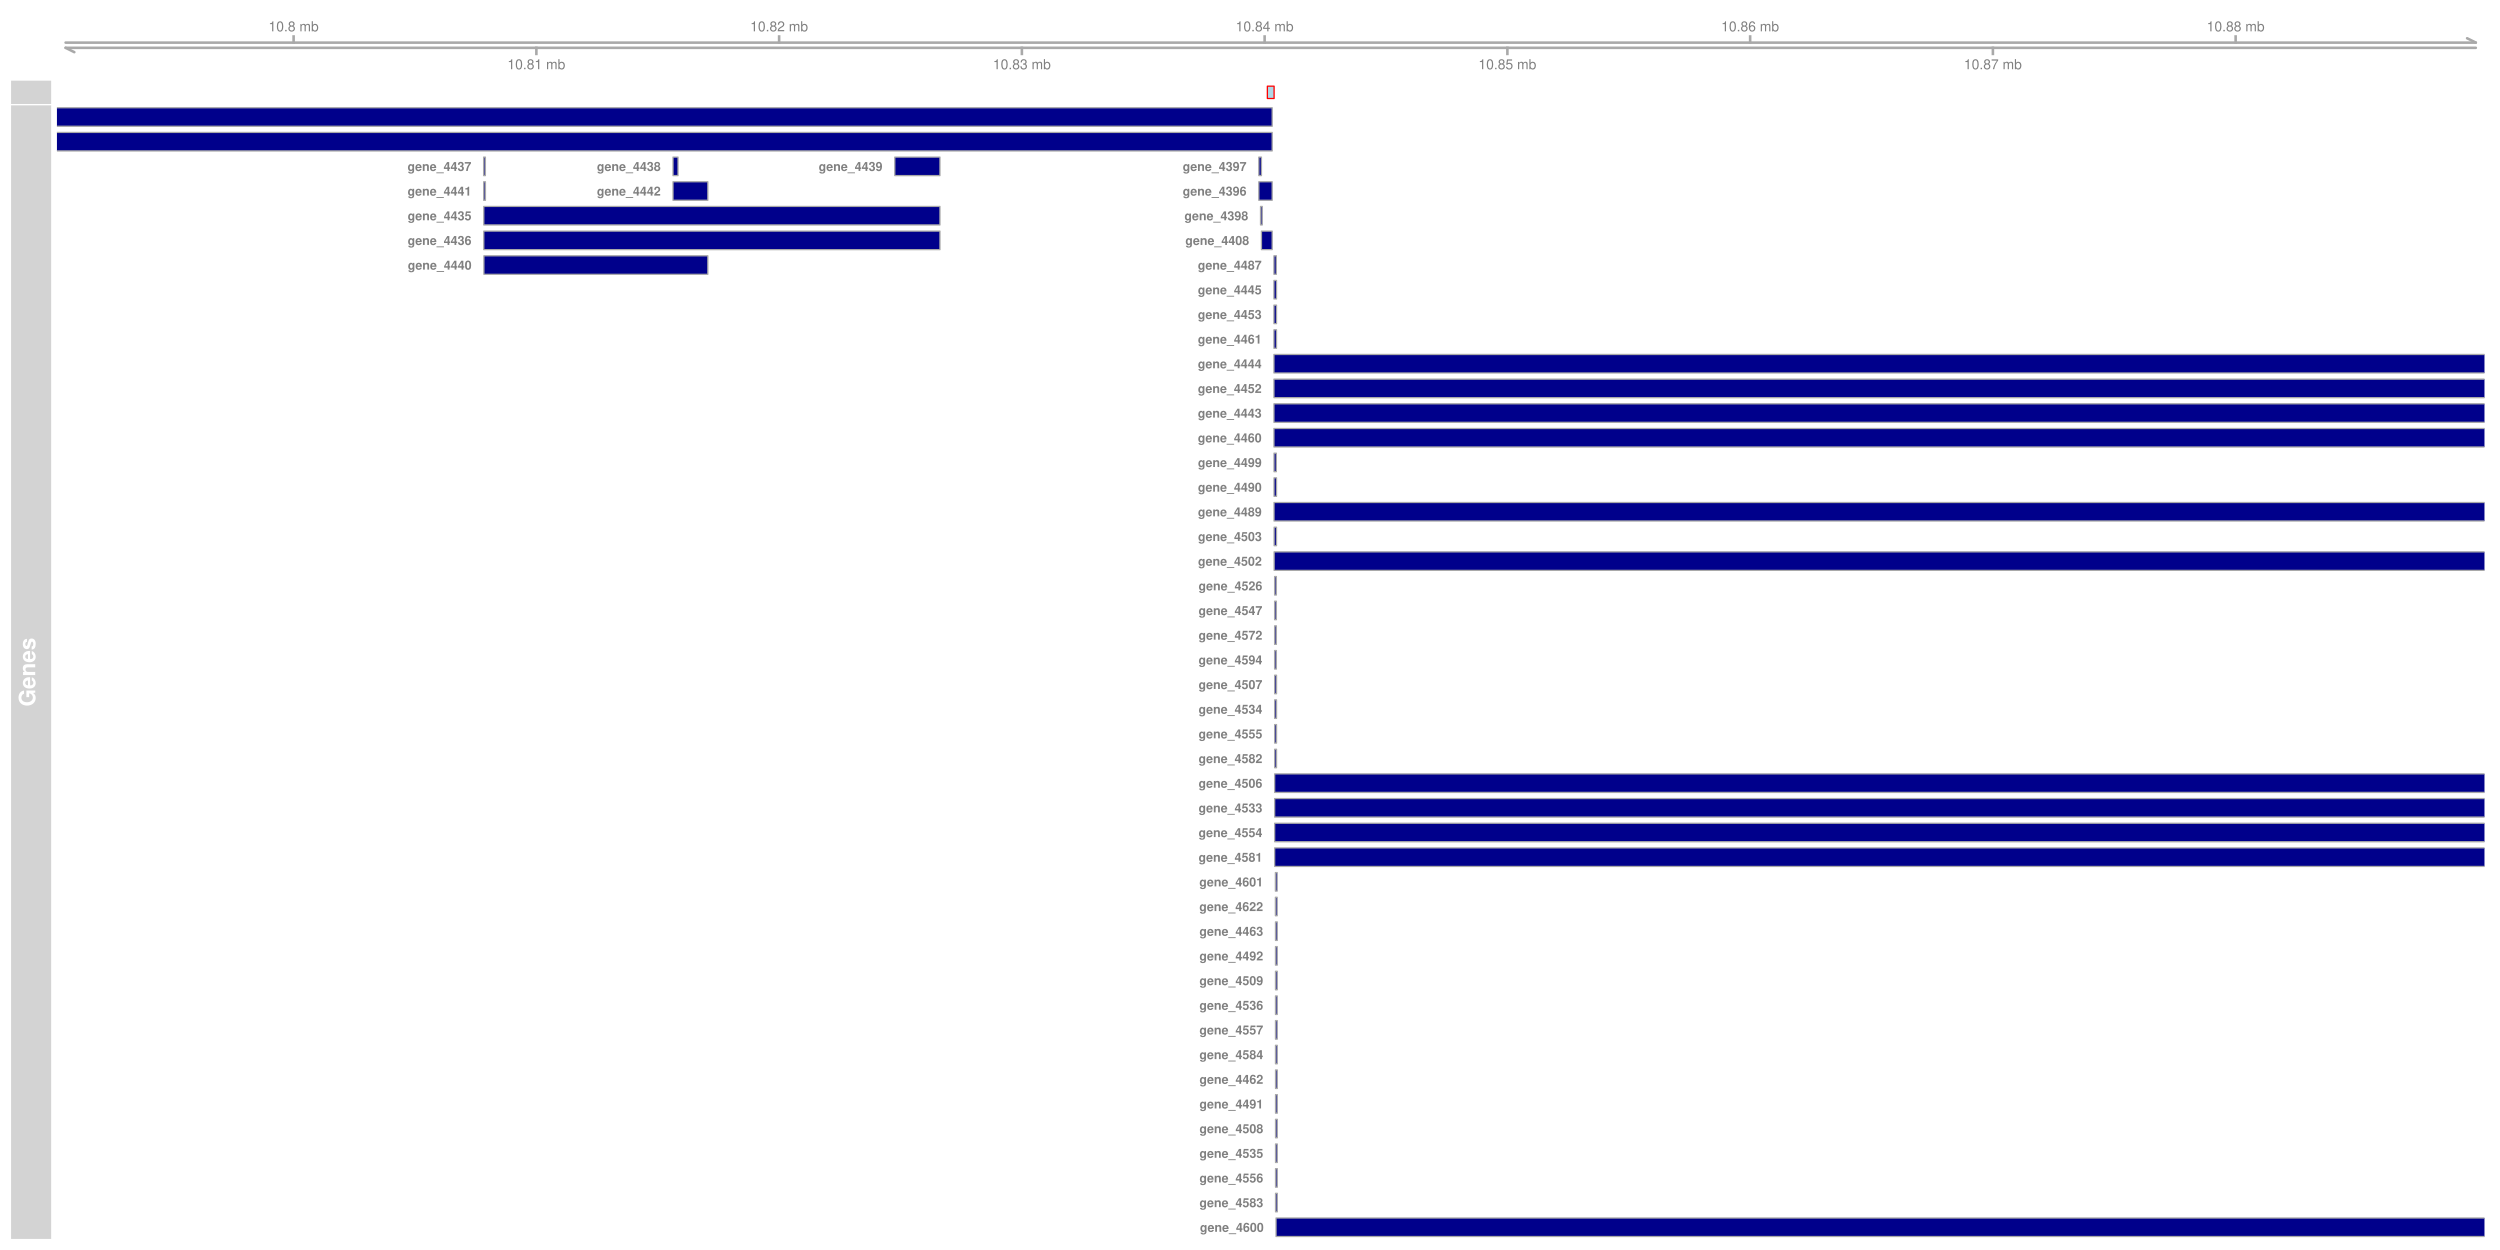 <?xml version="1.0" encoding="UTF-8"?>
<svg xmlns="http://www.w3.org/2000/svg" xmlns:xlink="http://www.w3.org/1999/xlink" width="1440pt" height="720pt" viewBox="0 0 1440 720" version="1.1">
<defs>
<g>
<symbol overflow="visible" id="glyph0-0">
<path style="stroke:none;" d=""/>
</symbol>
<symbol overflow="visible" id="glyph0-1">
<path style="stroke:none;" d="M 2.078 -4.125 L 2.078 0 L 2.781 0 L 2.781 -5.781 L 2.312 -5.781 C 2.062 -4.891 1.906 -4.781 0.812 -4.625 L 0.812 -4.125 Z M 2.078 -4.125 "/>
</symbol>
<symbol overflow="visible" id="glyph0-2">
<path style="stroke:none;" d="M 2.203 -5.781 C 1.672 -5.781 1.188 -5.547 0.891 -5.156 C 0.531 -4.641 0.344 -3.875 0.344 -2.797 C 0.344 -0.844 0.984 0.188 2.203 0.188 C 3.406 0.188 4.062 -0.844 4.062 -2.75 C 4.062 -3.875 3.875 -4.625 3.5 -5.156 C 3.203 -5.547 2.734 -5.781 2.203 -5.781 Z M 2.203 -5.156 C 2.953 -5.156 3.344 -4.391 3.344 -2.812 C 3.344 -1.172 2.969 -0.406 2.188 -0.406 C 1.438 -0.406 1.062 -1.203 1.062 -2.797 C 1.062 -4.391 1.438 -5.156 2.203 -5.156 Z M 2.203 -5.156 "/>
</symbol>
<symbol overflow="visible" id="glyph0-3">
<path style="stroke:none;" d="M 1.531 -0.828 L 0.703 -0.828 L 0.703 0 L 1.531 0 Z M 1.531 -0.828 "/>
</symbol>
<symbol overflow="visible" id="glyph0-4">
<path style="stroke:none;" d="M 3.125 -3.047 C 3.719 -3.406 3.906 -3.703 3.906 -4.234 C 3.906 -5.156 3.203 -5.781 2.203 -5.781 C 1.203 -5.781 0.5 -5.156 0.5 -4.25 C 0.5 -3.703 0.688 -3.422 1.266 -3.047 C 0.609 -2.719 0.297 -2.25 0.297 -1.609 C 0.297 -0.547 1.078 0.188 2.203 0.188 C 3.312 0.188 4.109 -0.547 4.109 -1.609 C 4.109 -2.25 3.781 -2.719 3.125 -3.047 Z M 2.203 -5.156 C 2.797 -5.156 3.188 -4.797 3.188 -4.219 C 3.188 -3.688 2.797 -3.312 2.203 -3.312 C 1.594 -3.312 1.219 -3.688 1.219 -4.234 C 1.219 -4.797 1.594 -5.156 2.203 -5.156 Z M 2.203 -2.734 C 2.906 -2.734 3.391 -2.266 3.391 -1.594 C 3.391 -0.891 2.906 -0.438 2.188 -0.438 C 1.5 -0.438 1.016 -0.906 1.016 -1.578 C 1.016 -2.266 1.484 -2.734 2.203 -2.734 Z M 2.203 -2.734 "/>
</symbol>
<symbol overflow="visible" id="glyph0-5">
<path style="stroke:none;" d=""/>
</symbol>
<symbol overflow="visible" id="glyph0-6">
<path style="stroke:none;" d="M 0.562 -4.188 L 0.562 0 L 1.234 0 L 1.234 -2.625 C 1.234 -3.234 1.672 -3.734 2.219 -3.734 C 2.719 -3.734 2.984 -3.422 2.984 -2.891 L 2.984 0 L 3.656 0 L 3.656 -2.625 C 3.656 -3.234 4.109 -3.734 4.641 -3.734 C 5.141 -3.734 5.422 -3.422 5.422 -2.891 L 5.422 0 L 6.094 0 L 6.094 -3.141 C 6.094 -3.891 5.656 -4.312 4.875 -4.312 C 4.312 -4.312 3.984 -4.141 3.594 -3.672 C 3.344 -4.125 3.016 -4.312 2.469 -4.312 C 1.906 -4.312 1.531 -4.109 1.172 -3.594 L 1.172 -4.188 Z M 0.562 -4.188 "/>
</symbol>
<symbol overflow="visible" id="glyph0-7">
<path style="stroke:none;" d="M 0.438 -5.828 L 0.438 0 L 1.031 0 L 1.031 -0.531 C 1.359 -0.047 1.781 0.188 2.359 0.188 C 3.469 0.188 4.188 -0.719 4.188 -2.109 C 4.188 -3.469 3.5 -4.312 2.391 -4.312 C 1.812 -4.312 1.406 -4.094 1.094 -3.625 L 1.094 -5.828 Z M 2.266 -3.688 C 3.016 -3.688 3.484 -3.047 3.484 -2.047 C 3.484 -1.094 2.984 -0.438 2.266 -0.438 C 1.547 -0.438 1.094 -1.078 1.094 -2.062 C 1.094 -3.047 1.547 -3.688 2.266 -3.688 Z M 2.266 -3.688 "/>
</symbol>
<symbol overflow="visible" id="glyph0-8">
<path style="stroke:none;" d="M 4.047 -0.703 L 1.062 -0.703 C 1.141 -1.172 1.391 -1.484 2.094 -1.906 L 2.891 -2.359 C 3.688 -2.797 4.094 -3.391 4.094 -4.094 C 4.094 -4.578 3.891 -5.031 3.562 -5.328 C 3.219 -5.641 2.812 -5.781 2.266 -5.781 C 1.547 -5.781 1.016 -5.531 0.703 -5.031 C 0.5 -4.734 0.422 -4.375 0.406 -3.781 L 1.109 -3.781 C 1.125 -4.172 1.172 -4.406 1.266 -4.594 C 1.453 -4.953 1.828 -5.172 2.25 -5.172 C 2.891 -5.172 3.375 -4.703 3.375 -4.078 C 3.375 -3.609 3.109 -3.219 2.594 -2.922 L 1.859 -2.5 C 0.688 -1.812 0.344 -1.266 0.266 -0.016 L 4.047 -0.016 Z M 4.047 -0.703 "/>
</symbol>
<symbol overflow="visible" id="glyph0-9">
<path style="stroke:none;" d="M 1.766 -2.656 L 2.156 -2.656 C 2.922 -2.656 3.328 -2.297 3.328 -1.609 C 3.328 -0.875 2.891 -0.438 2.156 -0.438 C 1.391 -0.438 1.016 -0.828 0.953 -1.688 L 0.25 -1.688 C 0.281 -1.219 0.375 -0.906 0.5 -0.656 C 0.797 -0.094 1.359 0.188 2.125 0.188 C 3.297 0.188 4.047 -0.516 4.047 -1.609 C 4.047 -2.359 3.766 -2.75 3.094 -2.984 C 3.609 -3.203 3.875 -3.609 3.875 -4.188 C 3.875 -5.188 3.234 -5.781 2.156 -5.781 C 1.016 -5.781 0.406 -5.141 0.375 -3.922 L 1.078 -3.922 C 1.094 -4.266 1.125 -4.469 1.203 -4.641 C 1.375 -4.969 1.719 -5.172 2.156 -5.172 C 2.781 -5.172 3.156 -4.797 3.156 -4.172 C 3.156 -3.766 3.016 -3.516 2.703 -3.375 C 2.516 -3.297 2.25 -3.266 1.766 -3.25 Z M 1.766 -2.656 "/>
</symbol>
<symbol overflow="visible" id="glyph0-10">
<path style="stroke:none;" d="M 2.609 -1.406 L 2.609 0 L 3.312 0 L 3.312 -1.406 L 4.156 -1.406 L 4.156 -2.031 L 3.312 -2.031 L 3.312 -5.781 L 2.797 -5.781 L 0.219 -2.141 L 0.219 -1.406 Z M 2.609 -2.031 L 0.844 -2.031 L 2.609 -4.578 Z M 2.609 -2.031 "/>
</symbol>
<symbol overflow="visible" id="glyph0-11">
<path style="stroke:none;" d="M 3.812 -5.672 L 0.875 -5.672 L 0.453 -2.578 L 1.109 -2.578 C 1.438 -2.969 1.703 -3.109 2.156 -3.109 C 2.906 -3.109 3.391 -2.594 3.391 -1.75 C 3.391 -0.938 2.906 -0.438 2.141 -0.438 C 1.531 -0.438 1.156 -0.75 0.984 -1.391 L 0.281 -1.391 C 0.375 -0.922 0.453 -0.703 0.625 -0.5 C 0.938 -0.062 1.516 0.188 2.156 0.188 C 3.297 0.188 4.109 -0.641 4.109 -1.844 C 4.109 -2.969 3.359 -3.734 2.266 -3.734 C 1.875 -3.734 1.547 -3.625 1.219 -3.391 L 1.453 -4.969 L 3.812 -4.969 Z M 3.812 -5.672 "/>
</symbol>
<symbol overflow="visible" id="glyph0-12">
<path style="stroke:none;" d="M 3.984 -4.281 C 3.844 -5.219 3.234 -5.781 2.375 -5.781 C 1.75 -5.781 1.188 -5.484 0.859 -4.953 C 0.5 -4.391 0.344 -3.688 0.344 -2.641 C 0.344 -1.656 0.484 -1.047 0.828 -0.531 C 1.125 -0.062 1.625 0.188 2.25 0.188 C 3.328 0.188 4.109 -0.625 4.109 -1.75 C 4.109 -2.812 3.391 -3.562 2.375 -3.562 C 1.812 -3.562 1.375 -3.359 1.062 -2.938 C 1.078 -4.375 1.516 -5.156 2.328 -5.156 C 2.828 -5.156 3.172 -4.844 3.281 -4.281 Z M 2.281 -2.938 C 2.953 -2.938 3.391 -2.469 3.391 -1.703 C 3.391 -0.969 2.906 -0.438 2.25 -0.438 C 1.594 -0.438 1.109 -0.984 1.109 -1.734 C 1.109 -2.453 1.578 -2.938 2.281 -2.938 Z M 2.281 -2.938 "/>
</symbol>
<symbol overflow="visible" id="glyph0-13">
<path style="stroke:none;" d="M 4.156 -5.672 L 0.375 -5.672 L 0.375 -4.969 L 3.438 -4.969 C 2.078 -3.047 1.531 -1.859 1.109 0 L 1.859 0 C 2.172 -1.812 2.875 -3.375 4.156 -5.078 Z M 4.156 -5.672 "/>
</symbol>
<symbol overflow="visible" id="glyph1-0">
<path style="stroke:none;" d=""/>
</symbol>
<symbol overflow="visible" id="glyph1-1">
<path style="stroke:none;" d="M -5.078 -9.219 L -5.078 -5.438 L -3.469 -5.438 L -3.469 -7.594 C -2.938 -7.531 -2.609 -7.406 -2.266 -7.125 C -1.703 -6.656 -1.359 -5.922 -1.359 -5.188 C -1.359 -3.609 -2.734 -2.484 -4.688 -2.484 C -6.719 -2.484 -7.953 -3.469 -7.953 -5.141 C -7.953 -5.812 -7.75 -6.375 -7.375 -6.812 C -7.141 -7.078 -6.922 -7.219 -6.438 -7.391 L -6.438 -9.219 C -8.391 -8.984 -9.609 -7.406 -9.609 -5.125 C -9.609 -2.406 -7.594 -0.547 -4.656 -0.547 C -1.797 -0.547 0.297 -2.406 0.297 -4.969 C 0.297 -6.234 -0.156 -7.094 -1.219 -7.812 L 0.031 -8.047 L 0.031 -9.219 Z M -5.078 -9.219 "/>
</symbol>
<symbol overflow="visible" id="glyph1-2">
<path style="stroke:none;" d="M -2.938 -6.797 C -3.094 -6.812 -3.156 -6.812 -3.25 -6.812 C -3.938 -6.812 -4.594 -6.703 -5.078 -6.531 C -6.359 -6.062 -7.125 -4.938 -7.125 -3.531 C -7.125 -1.516 -5.672 -0.281 -3.312 -0.281 C -1.078 -0.281 0.297 -1.5 0.297 -3.484 C 0.297 -5.062 -0.578 -6.328 -1.969 -6.734 L -1.969 -4.938 C -1.406 -4.719 -1.094 -4.219 -1.094 -3.547 C -1.094 -3.031 -1.312 -2.625 -1.703 -2.359 C -1.953 -2.188 -2.266 -2.125 -2.938 -2.094 Z M -4.141 -2.125 C -5.219 -2.25 -5.734 -2.703 -5.734 -3.5 C -5.734 -4.328 -5.172 -4.828 -4.141 -4.922 Z M -4.141 -2.125 "/>
</symbol>
<symbol overflow="visible" id="glyph1-3">
<path style="stroke:none;" d="M -7 -0.812 L 0 -0.812 L 0 -2.625 L -4.203 -2.625 C -5.031 -2.625 -5.578 -3.203 -5.578 -4.094 C -5.578 -4.875 -5.156 -5.266 -4.312 -5.266 L 0 -5.266 L 0 -7.078 L -4.688 -7.078 C -6.25 -7.078 -7.125 -6.234 -7.125 -4.734 C -7.125 -3.781 -6.781 -3.156 -5.984 -2.625 L -7 -2.625 Z M -7 -0.812 "/>
</symbol>
<symbol overflow="visible" id="glyph1-4">
<path style="stroke:none;" d="M -4.75 -6.547 C -6.219 -6.516 -7.125 -5.375 -7.125 -3.5 C -7.125 -1.719 -6.219 -0.625 -4.781 -0.625 C -4.312 -0.625 -3.922 -0.766 -3.641 -1.016 C -3.391 -1.266 -3.281 -1.484 -3.062 -2.156 L -2.391 -4.312 C -2.25 -4.766 -2.094 -4.922 -1.812 -4.922 C -1.391 -4.922 -1.125 -4.422 -1.125 -3.578 C -1.125 -3.094 -1.203 -2.734 -1.375 -2.5 C -1.516 -2.312 -1.656 -2.234 -2.031 -2.156 L -2.031 -0.375 C -0.5 -0.422 0.297 -1.562 0.297 -3.688 C 0.297 -4.656 0.094 -5.391 -0.328 -5.906 C -0.734 -6.438 -1.391 -6.75 -2.078 -6.75 C -2.984 -6.75 -3.562 -6.297 -3.844 -5.375 L -4.5 -3.078 C -4.656 -2.562 -4.766 -2.438 -5.047 -2.438 C -5.438 -2.438 -5.688 -2.859 -5.688 -3.484 C -5.688 -4.359 -5.375 -4.781 -4.75 -4.797 Z M -4.75 -6.547 "/>
</symbol>
<symbol overflow="visible" id="glyph2-0">
<path style="stroke:none;" d=""/>
</symbol>
<symbol overflow="visible" id="glyph2-1">
<path style="stroke:none;" d="M 2.875 -3.891 L 2.875 -3.297 C 2.594 -3.75 2.297 -3.953 1.875 -3.953 C 1.531 -3.953 1.156 -3.781 0.891 -3.5 C 0.5 -3.094 0.297 -2.531 0.297 -1.844 C 0.297 -0.656 0.922 0.172 1.859 0.172 C 2.281 0.172 2.531 0.031 2.875 -0.391 L 2.875 0.125 C 2.875 0.594 2.547 0.922 2.078 0.922 C 1.719 0.922 1.484 0.766 1.406 0.469 L 0.375 0.469 C 0.375 0.766 0.484 0.984 0.75 1.203 C 1.062 1.453 1.484 1.562 2.031 1.562 C 3.156 1.562 3.844 1.031 3.844 0.125 L 3.844 -3.891 Z M 2.062 -3.109 C 2.547 -3.109 2.891 -2.578 2.891 -1.859 C 2.891 -1.156 2.562 -0.672 2.047 -0.672 C 1.609 -0.672 1.297 -1.156 1.297 -1.859 C 1.297 -2.594 1.609 -3.109 2.062 -3.109 Z M 2.062 -3.109 "/>
</symbol>
<symbol overflow="visible" id="glyph2-2">
<path style="stroke:none;" d="M 3.781 -1.625 C 3.781 -1.719 3.781 -1.75 3.781 -1.797 C 3.781 -2.188 3.719 -2.547 3.625 -2.828 C 3.375 -3.531 2.75 -3.953 1.953 -3.953 C 0.844 -3.953 0.156 -3.141 0.156 -1.844 C 0.156 -0.594 0.828 0.172 1.938 0.172 C 2.812 0.172 3.516 -0.328 3.734 -1.094 L 2.75 -1.094 C 2.625 -0.781 2.344 -0.609 1.969 -0.609 C 1.688 -0.609 1.453 -0.734 1.312 -0.938 C 1.219 -1.094 1.188 -1.266 1.172 -1.625 Z M 1.188 -2.297 C 1.25 -2.891 1.5 -3.188 1.938 -3.188 C 2.406 -3.188 2.672 -2.875 2.734 -2.297 Z M 1.188 -2.297 "/>
</symbol>
<symbol overflow="visible" id="glyph2-3">
<path style="stroke:none;" d="M 0.453 -3.891 L 0.453 0 L 1.469 0 L 1.469 -2.328 C 1.469 -2.797 1.781 -3.094 2.281 -3.094 C 2.703 -3.094 2.922 -2.859 2.922 -2.406 L 2.922 0 L 3.938 0 L 3.938 -2.609 C 3.938 -3.469 3.469 -3.953 2.625 -3.953 C 2.109 -3.953 1.75 -3.766 1.469 -3.328 L 1.469 -3.891 Z M 0.453 -3.891 "/>
</symbol>
<symbol overflow="visible" id="glyph2-4">
<path style="stroke:none;" d="M 4.156 0.859 L -0.156 0.859 L -0.156 1.359 L 4.156 1.359 Z M 4.156 0.859 "/>
</symbol>
<symbol overflow="visible" id="glyph2-5">
<path style="stroke:none;" d="M 3.766 -1.969 L 3.234 -1.969 L 3.234 -5.109 L 2.031 -5.109 L 0.172 -1.984 L 0.172 -1.125 L 2.219 -1.125 L 2.219 0 L 3.234 0 L 3.234 -1.125 L 3.766 -1.125 Z M 2.219 -1.969 L 0.891 -1.969 L 2.219 -4.156 Z M 2.219 -1.969 "/>
</symbol>
<symbol overflow="visible" id="glyph2-6">
<path style="stroke:none;" d="M 1.562 -2.281 C 1.953 -2.281 1.969 -2.281 2.156 -2.234 C 2.5 -2.141 2.703 -1.844 2.703 -1.469 C 2.703 -1.016 2.391 -0.703 1.953 -0.703 C 1.484 -0.703 1.219 -0.969 1.188 -1.5 L 0.203 -1.5 C 0.219 -0.469 0.875 0.172 1.938 0.172 C 3.016 0.172 3.719 -0.469 3.719 -1.469 C 3.719 -2.062 3.453 -2.453 2.875 -2.734 C 3.344 -3.031 3.547 -3.359 3.547 -3.828 C 3.547 -4.672 2.922 -5.219 1.938 -5.219 C 1.188 -5.219 0.625 -4.891 0.391 -4.344 C 0.297 -4.094 0.281 -3.922 0.281 -3.5 L 1.203 -3.5 C 1.219 -3.781 1.234 -3.906 1.297 -4.047 C 1.391 -4.266 1.609 -4.406 1.906 -4.406 C 2.312 -4.406 2.547 -4.156 2.547 -3.734 C 2.547 -3.219 2.25 -2.953 1.656 -2.953 L 1.562 -2.953 Z M 1.562 -2.281 "/>
</symbol>
<symbol overflow="visible" id="glyph2-7">
<path style="stroke:none;" d="M 0.281 -1.188 C 0.297 -0.406 0.953 0.172 1.844 0.172 C 2.5 0.172 2.984 -0.094 3.297 -0.625 C 3.562 -1.078 3.719 -1.844 3.719 -2.672 C 3.719 -3.422 3.594 -3.984 3.359 -4.375 C 3.047 -4.922 2.531 -5.219 1.922 -5.219 C 0.906 -5.219 0.203 -4.484 0.203 -3.422 C 0.203 -2.359 0.828 -1.641 1.734 -1.641 C 1.984 -1.641 2.234 -1.719 2.391 -1.828 C 2.484 -1.891 2.547 -1.953 2.703 -2.141 C 2.703 -1.156 2.438 -0.688 1.859 -0.688 C 1.5 -0.688 1.266 -0.891 1.25 -1.188 Z M 1.891 -4.391 C 2.391 -4.391 2.688 -4.016 2.688 -3.422 C 2.688 -2.859 2.375 -2.484 1.906 -2.484 C 1.453 -2.484 1.156 -2.844 1.156 -3.422 C 1.156 -4.016 1.438 -4.391 1.891 -4.391 Z M 1.891 -4.391 "/>
</symbol>
<symbol overflow="visible" id="glyph2-8">
<path style="stroke:none;" d="M 3.656 -3.953 C 3.594 -4.281 3.531 -4.438 3.406 -4.625 C 3.141 -5 2.672 -5.219 2.125 -5.219 C 1.484 -5.219 0.969 -4.938 0.656 -4.422 C 0.359 -3.922 0.234 -3.359 0.234 -2.422 C 0.234 -1.547 0.344 -1 0.594 -0.594 C 0.891 -0.109 1.422 0.172 2.031 0.172 C 3.047 0.172 3.734 -0.594 3.734 -1.703 C 3.734 -2.688 3.141 -3.359 2.25 -3.359 C 1.844 -3.359 1.562 -3.234 1.234 -2.906 L 1.25 -3.016 C 1.266 -3.5 1.281 -3.641 1.359 -3.844 C 1.484 -4.219 1.734 -4.406 2.094 -4.406 C 2.406 -4.406 2.578 -4.266 2.719 -3.953 Z M 2 -2.562 C 2.484 -2.562 2.781 -2.203 2.781 -1.641 C 2.781 -1.094 2.453 -0.703 2 -0.703 C 1.547 -0.703 1.219 -1.078 1.219 -1.625 C 1.219 -2.172 1.547 -2.562 2 -2.562 Z M 2 -2.562 "/>
</symbol>
<symbol overflow="visible" id="glyph2-9">
<path style="stroke:none;" d="M 3.797 -5.109 L 0.203 -5.109 L 0.203 -4.203 L 2.75 -4.203 C 2.438 -3.875 1.828 -2.953 1.625 -2.5 C 1.281 -1.75 1.094 -1.094 0.953 0 L 1.969 0 C 2.062 -1.609 2.594 -2.859 3.797 -4.312 Z M 3.797 -5.109 "/>
</symbol>
<symbol overflow="visible" id="glyph2-10">
<path style="stroke:none;" d="M 2.953 -2.781 C 3.125 -2.875 3.203 -2.922 3.281 -3 C 3.484 -3.188 3.609 -3.5 3.609 -3.828 C 3.609 -4.625 2.922 -5.219 1.969 -5.219 C 1.016 -5.219 0.328 -4.625 0.328 -3.828 C 0.328 -3.328 0.531 -3.031 1 -2.781 C 0.406 -2.453 0.156 -2.078 0.156 -1.469 C 0.156 -0.5 0.906 0.172 1.969 0.172 C 3.047 0.172 3.781 -0.5 3.781 -1.469 C 3.781 -2.078 3.531 -2.453 2.953 -2.781 Z M 1.984 -4.406 C 2.422 -4.406 2.734 -4.125 2.734 -3.734 C 2.734 -3.344 2.422 -3.062 1.984 -3.062 C 1.531 -3.062 1.219 -3.328 1.219 -3.734 C 1.219 -4.125 1.531 -4.406 1.984 -4.406 Z M 1.969 -2.375 C 2.469 -2.375 2.766 -2.047 2.766 -1.516 C 2.766 -1.016 2.453 -0.703 1.969 -0.703 C 1.484 -0.703 1.172 -1.016 1.172 -1.531 C 1.172 -2.047 1.484 -2.375 1.969 -2.375 Z M 1.969 -2.375 "/>
</symbol>
<symbol overflow="visible" id="glyph2-11">
<path style="stroke:none;" d="M 1.969 -5.219 C 1.422 -5.219 0.953 -4.984 0.641 -4.562 C 0.344 -4.156 0.203 -3.516 0.203 -2.516 C 0.203 -1.609 0.328 -0.984 0.562 -0.594 C 0.875 -0.094 1.375 0.172 1.969 0.172 C 2.516 0.172 2.969 -0.062 3.297 -0.484 C 3.578 -0.875 3.719 -1.531 3.719 -2.5 C 3.719 -3.422 3.609 -4.062 3.359 -4.453 C 3.062 -4.953 2.562 -5.219 1.969 -5.219 Z M 1.969 -4.406 C 2.219 -4.406 2.438 -4.25 2.562 -3.984 C 2.656 -3.781 2.719 -3.219 2.719 -2.516 C 2.719 -1.938 2.672 -1.375 2.578 -1.172 C 2.469 -0.859 2.25 -0.703 1.969 -0.703 C 1.703 -0.703 1.5 -0.828 1.375 -1.094 C 1.281 -1.312 1.219 -1.844 1.219 -2.531 C 1.219 -3.141 1.266 -3.703 1.344 -3.922 C 1.453 -4.234 1.672 -4.406 1.969 -4.406 Z M 1.969 -4.406 "/>
</symbol>
<symbol overflow="visible" id="glyph2-12">
<path style="stroke:none;" d="M 3.516 -5.109 L 0.797 -5.109 L 0.344 -2.266 L 1.25 -2.266 C 1.359 -2.516 1.578 -2.656 1.891 -2.656 C 2.406 -2.656 2.719 -2.281 2.719 -1.656 C 2.719 -1.062 2.406 -0.703 1.891 -0.703 C 1.453 -0.703 1.203 -0.922 1.188 -1.328 L 0.188 -1.328 C 0.203 -0.438 0.891 0.172 1.875 0.172 C 2.969 0.172 3.719 -0.578 3.719 -1.688 C 3.719 -2.734 3.078 -3.453 2.125 -3.453 C 1.797 -3.453 1.547 -3.359 1.25 -3.141 L 1.406 -4.203 L 3.516 -4.203 Z M 3.516 -5.109 "/>
</symbol>
<symbol overflow="visible" id="glyph2-13">
<path style="stroke:none;" d="M 1.719 -3.516 L 1.719 0 L 2.719 0 L 2.719 -5.109 L 2.047 -5.109 C 1.891 -4.5 1.375 -4.188 0.484 -4.188 L 0.484 -3.516 Z M 1.719 -3.516 "/>
</symbol>
<symbol overflow="visible" id="glyph2-14">
<path style="stroke:none;" d="M 3.688 -0.906 L 1.516 -0.906 C 1.656 -1.172 1.812 -1.328 2.562 -1.859 C 3.453 -2.516 3.703 -2.891 3.703 -3.594 C 3.703 -4.578 3.031 -5.219 1.953 -5.219 C 0.906 -5.219 0.281 -4.594 0.281 -3.516 L 0.281 -3.328 L 1.25 -3.328 L 1.25 -3.5 C 1.25 -4.062 1.516 -4.391 1.984 -4.391 C 2.422 -4.391 2.703 -4.078 2.703 -3.578 C 2.703 -3 2.531 -2.797 1.391 -1.984 C 0.531 -1.391 0.266 -0.953 0.219 0 L 3.688 0 Z M 3.688 -0.906 "/>
</symbol>
</g>
<clipPath id="clip1">
  <path d="M 32.797 62 L 733 62 L 733 73 L 32.797 73 Z M 32.797 62 "/>
</clipPath>
<clipPath id="clip2">
  <path d="M 32.797 61 L 734 61 L 734 74 L 32.797 74 Z M 32.797 61 "/>
</clipPath>
<clipPath id="clip3">
  <path d="M 32.797 76 L 733 76 L 733 87 L 32.797 87 Z M 32.797 76 "/>
</clipPath>
<clipPath id="clip4">
  <path d="M 32.797 75 L 734 75 L 734 88 L 32.797 88 Z M 32.797 75 "/>
</clipPath>
<clipPath id="clip5">
  <path d="M 733 232 L 1431.059 232 L 1431.059 244 L 733 244 Z M 733 232 "/>
</clipPath>
<clipPath id="clip6">
  <path d="M 733 204 L 1431.059 204 L 1431.059 215 L 733 215 Z M 733 204 "/>
</clipPath>
<clipPath id="clip7">
  <path d="M 733 203 L 1431.059 203 L 1431.059 216 L 733 216 Z M 733 203 "/>
</clipPath>
<clipPath id="clip8">
  <path d="M 733 218 L 1431.059 218 L 1431.059 230 L 733 230 Z M 733 218 "/>
</clipPath>
<clipPath id="clip9">
  <path d="M 733 246 L 1431.059 246 L 1431.059 258 L 733 258 Z M 733 246 "/>
</clipPath>
<clipPath id="clip10">
  <path d="M 733 289 L 1431.059 289 L 1431.059 301 L 733 301 Z M 733 289 "/>
</clipPath>
<clipPath id="clip11">
  <path d="M 733 317 L 1431.059 317 L 1431.059 329 L 733 329 Z M 733 317 "/>
</clipPath>
<clipPath id="clip12">
  <path d="M 734 445 L 1431.059 445 L 1431.059 457 L 734 457 Z M 734 445 "/>
</clipPath>
<clipPath id="clip13">
  <path d="M 733 445 L 1431.059 445 L 1431.059 457 L 733 457 Z M 733 445 "/>
</clipPath>
<clipPath id="clip14">
  <path d="M 734 459 L 1431.059 459 L 1431.059 471 L 734 471 Z M 734 459 "/>
</clipPath>
<clipPath id="clip15">
  <path d="M 733 459 L 1431.059 459 L 1431.059 472 L 733 472 Z M 733 459 "/>
</clipPath>
<clipPath id="clip16">
  <path d="M 734 474 L 1431.059 474 L 1431.059 485 L 734 485 Z M 734 474 "/>
</clipPath>
<clipPath id="clip17">
  <path d="M 733 473 L 1431.059 473 L 1431.059 486 L 733 486 Z M 733 473 "/>
</clipPath>
<clipPath id="clip18">
  <path d="M 734 488 L 1431.059 488 L 1431.059 500 L 734 500 Z M 734 488 "/>
</clipPath>
<clipPath id="clip19">
  <path d="M 733 488 L 1431.059 488 L 1431.059 500 L 733 500 Z M 733 488 "/>
</clipPath>
<clipPath id="clip20">
  <path d="M 734 701 L 1431.059 701 L 1431.059 713 L 734 713 Z M 734 701 "/>
</clipPath>
</defs>
<g id="surface402">
<rect x="0" y="0" width="1440" height="720" style="fill:rgb(100%,100%,100%);fill-opacity:1;stroke:none;"/>
<path style="fill:none;stroke-width:0.75;stroke-linecap:round;stroke-linejoin:round;stroke:rgb(0%,0%,0%);stroke-opacity:0.498;stroke-miterlimit:10;" d="M 0 720 Z M 0 720 "/>
<path style="fill:none;stroke-width:1.5;stroke-linecap:round;stroke-linejoin:round;stroke:rgb(66.275%,66.275%,66.275%);stroke-opacity:1;stroke-miterlimit:10;" d="M 37.797 27.539 L 1426.062 27.539 "/>
<path style="fill:none;stroke-width:1.5;stroke-linecap:round;stroke-linejoin:round;stroke:rgb(66.275%,66.275%,66.275%);stroke-opacity:1;stroke-miterlimit:10;" d="M 37.797 24.539 L 1426.062 24.539 "/>
<path style="fill:none;stroke-width:1.5;stroke-linecap:round;stroke-linejoin:round;stroke:rgb(66.275%,66.275%,66.275%);stroke-opacity:1;stroke-miterlimit:10;" d="M 1421.062 22.039 L 1426.062 24.539 "/>
<path style="fill:none;stroke-width:1.5;stroke-linecap:round;stroke-linejoin:round;stroke:rgb(66.275%,66.275%,66.275%);stroke-opacity:1;stroke-miterlimit:10;" d="M 37.797 27.539 L 42.797 30.039 "/>
<path style="fill:none;stroke-width:1.5;stroke-linecap:square;stroke-linejoin:round;stroke:rgb(66.275%,66.275%,66.275%);stroke-opacity:1;stroke-miterlimit:10;" d="M 169.121 24.539 L 169.121 21.039 "/>
<path style="fill:none;stroke-width:1.5;stroke-linecap:square;stroke-linejoin:round;stroke:rgb(66.275%,66.275%,66.275%);stroke-opacity:1;stroke-miterlimit:10;" d="M 308.949 27.539 L 308.949 31.039 "/>
<path style="fill:none;stroke-width:1.5;stroke-linecap:square;stroke-linejoin:round;stroke:rgb(66.275%,66.275%,66.275%);stroke-opacity:1;stroke-miterlimit:10;" d="M 448.773 24.539 L 448.773 21.039 "/>
<path style="fill:none;stroke-width:1.5;stroke-linecap:square;stroke-linejoin:round;stroke:rgb(66.275%,66.275%,66.275%);stroke-opacity:1;stroke-miterlimit:10;" d="M 588.602 27.539 L 588.602 31.039 "/>
<path style="fill:none;stroke-width:1.5;stroke-linecap:square;stroke-linejoin:round;stroke:rgb(66.275%,66.275%,66.275%);stroke-opacity:1;stroke-miterlimit:10;" d="M 728.426 24.539 L 728.426 21.039 "/>
<path style="fill:none;stroke-width:1.5;stroke-linecap:square;stroke-linejoin:round;stroke:rgb(66.275%,66.275%,66.275%);stroke-opacity:1;stroke-miterlimit:10;" d="M 868.254 27.539 L 868.254 31.039 "/>
<path style="fill:none;stroke-width:1.5;stroke-linecap:square;stroke-linejoin:round;stroke:rgb(66.275%,66.275%,66.275%);stroke-opacity:1;stroke-miterlimit:10;" d="M 1008.078 24.539 L 1008.078 21.039 "/>
<path style="fill:none;stroke-width:1.5;stroke-linecap:square;stroke-linejoin:round;stroke:rgb(66.275%,66.275%,66.275%);stroke-opacity:1;stroke-miterlimit:10;" d="M 1147.906 27.539 L 1147.906 31.039 "/>
<path style="fill:none;stroke-width:1.5;stroke-linecap:square;stroke-linejoin:round;stroke:rgb(66.275%,66.275%,66.275%);stroke-opacity:1;stroke-miterlimit:10;" d="M 1287.73 24.539 L 1287.73 21.039 "/>
<g style="fill:rgb(50.196%,50.196%,50.196%);fill-opacity:1;">
  <use xlink:href="#glyph0-1" x="154.668" y="18.039"/>
  <use xlink:href="#glyph0-2" x="159.116" y="18.039"/>
  <use xlink:href="#glyph0-3" x="163.564" y="18.039"/>
  <use xlink:href="#glyph0-4" x="165.788" y="18.039"/>
  <use xlink:href="#glyph0-5" x="170.236" y="18.039"/>
  <use xlink:href="#glyph0-6" x="172.46" y="18.039"/>
  <use xlink:href="#glyph0-7" x="179.124" y="18.039"/>
</g>
<g style="fill:rgb(50.196%,50.196%,50.196%);fill-opacity:1;">
  <use xlink:href="#glyph0-1" x="292.273" y="39.871"/>
  <use xlink:href="#glyph0-2" x="296.721" y="39.871"/>
  <use xlink:href="#glyph0-3" x="301.169" y="39.871"/>
  <use xlink:href="#glyph0-4" x="303.393" y="39.871"/>
  <use xlink:href="#glyph0-1" x="307.841" y="39.871"/>
  <use xlink:href="#glyph0-5" x="312.289" y="39.871"/>
  <use xlink:href="#glyph0-6" x="314.513" y="39.871"/>
  <use xlink:href="#glyph0-7" x="321.177" y="39.871"/>
</g>
<g style="fill:rgb(50.196%,50.196%,50.196%);fill-opacity:1;">
  <use xlink:href="#glyph0-1" x="432.098" y="18.039"/>
  <use xlink:href="#glyph0-2" x="436.546" y="18.039"/>
  <use xlink:href="#glyph0-3" x="440.994" y="18.039"/>
  <use xlink:href="#glyph0-4" x="443.218" y="18.039"/>
  <use xlink:href="#glyph0-8" x="447.666" y="18.039"/>
  <use xlink:href="#glyph0-5" x="452.114" y="18.039"/>
  <use xlink:href="#glyph0-6" x="454.338" y="18.039"/>
  <use xlink:href="#glyph0-7" x="461.002" y="18.039"/>
</g>
<g style="fill:rgb(50.196%,50.196%,50.196%);fill-opacity:1;">
  <use xlink:href="#glyph0-1" x="571.926" y="39.871"/>
  <use xlink:href="#glyph0-2" x="576.374" y="39.871"/>
  <use xlink:href="#glyph0-3" x="580.822" y="39.871"/>
  <use xlink:href="#glyph0-4" x="583.046" y="39.871"/>
  <use xlink:href="#glyph0-9" x="587.494" y="39.871"/>
  <use xlink:href="#glyph0-5" x="591.942" y="39.871"/>
  <use xlink:href="#glyph0-6" x="594.166" y="39.871"/>
  <use xlink:href="#glyph0-7" x="600.83" y="39.871"/>
</g>
<g style="fill:rgb(50.196%,50.196%,50.196%);fill-opacity:1;">
  <use xlink:href="#glyph0-1" x="711.75" y="18.039"/>
  <use xlink:href="#glyph0-2" x="716.198" y="18.039"/>
  <use xlink:href="#glyph0-3" x="720.646" y="18.039"/>
  <use xlink:href="#glyph0-4" x="722.87" y="18.039"/>
  <use xlink:href="#glyph0-10" x="727.318" y="18.039"/>
  <use xlink:href="#glyph0-5" x="731.766" y="18.039"/>
  <use xlink:href="#glyph0-6" x="733.99" y="18.039"/>
  <use xlink:href="#glyph0-7" x="740.654" y="18.039"/>
</g>
<g style="fill:rgb(50.196%,50.196%,50.196%);fill-opacity:1;">
  <use xlink:href="#glyph0-1" x="851.578" y="39.871"/>
  <use xlink:href="#glyph0-2" x="856.026" y="39.871"/>
  <use xlink:href="#glyph0-3" x="860.474" y="39.871"/>
  <use xlink:href="#glyph0-4" x="862.698" y="39.871"/>
  <use xlink:href="#glyph0-11" x="867.146" y="39.871"/>
  <use xlink:href="#glyph0-5" x="871.594" y="39.871"/>
  <use xlink:href="#glyph0-6" x="873.818" y="39.871"/>
  <use xlink:href="#glyph0-7" x="880.482" y="39.871"/>
</g>
<g style="fill:rgb(50.196%,50.196%,50.196%);fill-opacity:1;">
  <use xlink:href="#glyph0-1" x="991.402" y="18.039"/>
  <use xlink:href="#glyph0-2" x="995.85" y="18.039"/>
  <use xlink:href="#glyph0-3" x="1000.298" y="18.039"/>
  <use xlink:href="#glyph0-4" x="1002.522" y="18.039"/>
  <use xlink:href="#glyph0-12" x="1006.97" y="18.039"/>
  <use xlink:href="#glyph0-5" x="1011.418" y="18.039"/>
  <use xlink:href="#glyph0-6" x="1013.642" y="18.039"/>
  <use xlink:href="#glyph0-7" x="1020.306" y="18.039"/>
</g>
<g style="fill:rgb(50.196%,50.196%,50.196%);fill-opacity:1;">
  <use xlink:href="#glyph0-1" x="1131.23" y="39.871"/>
  <use xlink:href="#glyph0-2" x="1135.678" y="39.871"/>
  <use xlink:href="#glyph0-3" x="1140.126" y="39.871"/>
  <use xlink:href="#glyph0-4" x="1142.35" y="39.871"/>
  <use xlink:href="#glyph0-13" x="1146.798" y="39.871"/>
  <use xlink:href="#glyph0-5" x="1151.246" y="39.871"/>
  <use xlink:href="#glyph0-6" x="1153.47" y="39.871"/>
  <use xlink:href="#glyph0-7" x="1160.134" y="39.871"/>
</g>
<g style="fill:rgb(50.196%,50.196%,50.196%);fill-opacity:1;">
  <use xlink:href="#glyph0-1" x="1271.055" y="18.039"/>
  <use xlink:href="#glyph0-2" x="1275.503" y="18.039"/>
  <use xlink:href="#glyph0-3" x="1279.951" y="18.039"/>
  <use xlink:href="#glyph0-4" x="1282.175" y="18.039"/>
  <use xlink:href="#glyph0-4" x="1286.623" y="18.039"/>
  <use xlink:href="#glyph0-5" x="1291.071" y="18.039"/>
  <use xlink:href="#glyph0-6" x="1293.295" y="18.039"/>
  <use xlink:href="#glyph0-7" x="1299.959" y="18.039"/>
</g>
<path style="fill-rule:nonzero;fill:rgb(82.745%,82.745%,82.745%);fill-opacity:1;stroke-width:0.75;stroke-linecap:round;stroke-linejoin:round;stroke:rgb(100%,100%,100%);stroke-opacity:1;stroke-miterlimit:10;" d="M 6 60.293 L 29.859 60.293 L 29.859 46.082 L 6 46.082 Z M 6 60.293 "/>
<path style="fill-rule:nonzero;fill:rgb(67.843%,84.706%,90.196%);fill-opacity:1;stroke-width:0.75;stroke-linecap:round;stroke-linejoin:round;stroke:rgb(100%,0%,0%);stroke-opacity:1;stroke-miterlimit:10;" d="M 730 56.738 L 733.875 56.738 L 733.875 49.633 L 730 49.633 Z M 730 56.738 "/>
<path style="fill-rule:nonzero;fill:rgb(82.745%,82.745%,82.745%);fill-opacity:1;stroke-width:0.75;stroke-linecap:round;stroke-linejoin:round;stroke:rgb(100%,100%,100%);stroke-opacity:1;stroke-miterlimit:10;" d="M 6 714 L 29.859 714 L 29.859 60.293 L 6 60.293 Z M 6 714 "/>
<g style="fill:rgb(100%,100%,100%);fill-opacity:1;">
  <use xlink:href="#glyph1-1" x="20.273" y="406.977"/>
  <use xlink:href="#glyph1-2" x="20.273" y="396.882"/>
  <use xlink:href="#glyph1-3" x="20.273" y="389.667"/>
  <use xlink:href="#glyph1-2" x="20.273" y="381.739"/>
  <use xlink:href="#glyph1-4" x="20.273" y="374.525"/>
</g>
<g clip-path="url(#clip1)" clip-rule="nonzero">
<path style=" stroke:none;fill-rule:nonzero;fill:rgb(0%,0%,54.51%);fill-opacity:1;" d="M -5381.82 72.727 L 732.785 72.727 L 732.785 62.066 L -5381.82 62.066 Z M -5381.82 72.727 "/>
</g>
<g clip-path="url(#clip2)" clip-rule="nonzero">
<path style="fill:none;stroke-width:0.75;stroke-linecap:round;stroke-linejoin:round;stroke:rgb(66.275%,66.275%,66.275%);stroke-opacity:1;stroke-miterlimit:10;" d="M -5381.82 72.727 L 732.785 72.727 L 732.785 62.066 L -5381.82 62.066 Z M -5381.82 72.727 "/>
</g>
<g clip-path="url(#clip3)" clip-rule="nonzero">
<path style=" stroke:none;fill-rule:nonzero;fill:rgb(0%,0%,54.51%);fill-opacity:1;" d="M -5381.82 86.938 L 732.785 86.938 L 732.785 76.277 L -5381.82 76.277 Z M -5381.82 86.938 "/>
</g>
<g clip-path="url(#clip4)" clip-rule="nonzero">
<path style="fill:none;stroke-width:0.75;stroke-linecap:round;stroke-linejoin:round;stroke:rgb(66.275%,66.275%,66.275%);stroke-opacity:1;stroke-miterlimit:10;" d="M -5381.82 86.938 L 732.785 86.938 L 732.785 76.277 L -5381.82 76.277 Z M -5381.82 86.938 "/>
</g>
<path style="fill-rule:nonzero;fill:rgb(0%,0%,54.51%);fill-opacity:1;stroke-width:0.75;stroke-linecap:round;stroke-linejoin:round;stroke:rgb(66.275%,66.275%,66.275%);stroke-opacity:1;stroke-miterlimit:10;" d="M 725.078 115.359 L 732.781 115.359 L 732.781 104.699 L 725.078 104.699 Z M 725.078 115.359 "/>
<path style="fill-rule:nonzero;fill:rgb(0%,0%,54.51%);fill-opacity:1;stroke-width:0.75;stroke-linecap:round;stroke-linejoin:round;stroke:rgb(66.275%,66.275%,66.275%);stroke-opacity:1;stroke-miterlimit:10;" d="M 725.078 101.148 L 726.59 101.148 L 726.59 90.488 L 725.078 90.488 Z M 725.078 101.148 "/>
<path style="fill-rule:nonzero;fill:rgb(0%,0%,54.51%);fill-opacity:1;stroke-width:0.75;stroke-linecap:round;stroke-linejoin:round;stroke:rgb(66.275%,66.275%,66.275%);stroke-opacity:1;stroke-miterlimit:10;" d="M 726.059 129.57 L 727.066 129.57 L 727.066 118.91 L 726.059 118.91 Z M 726.059 129.57 "/>
<path style="fill-rule:nonzero;fill:rgb(0%,0%,54.51%);fill-opacity:1;stroke-width:0.75;stroke-linecap:round;stroke-linejoin:round;stroke:rgb(66.275%,66.275%,66.275%);stroke-opacity:1;stroke-miterlimit:10;" d="M 726.59 143.781 L 732.785 143.781 L 732.785 133.121 L 726.59 133.121 Z M 726.59 143.781 "/>
<path style="fill-rule:nonzero;fill:rgb(0%,0%,54.51%);fill-opacity:1;stroke-width:0.75;stroke-linecap:round;stroke-linejoin:round;stroke:rgb(66.275%,66.275%,66.275%);stroke-opacity:1;stroke-miterlimit:10;" d="M 278.656 129.57 L 541.418 129.57 L 541.418 118.91 L 278.656 118.91 Z M 278.656 129.57 "/>
<path style="fill-rule:nonzero;fill:rgb(0%,0%,54.51%);fill-opacity:1;stroke-width:0.75;stroke-linecap:round;stroke-linejoin:round;stroke:rgb(66.275%,66.275%,66.275%);stroke-opacity:1;stroke-miterlimit:10;" d="M 278.656 143.781 L 541.418 143.781 L 541.418 133.121 L 278.656 133.121 Z M 278.656 143.781 "/>
<path style="fill-rule:nonzero;fill:rgb(0%,0%,54.51%);fill-opacity:1;stroke-width:0.75;stroke-linecap:round;stroke-linejoin:round;stroke:rgb(66.275%,66.275%,66.275%);stroke-opacity:1;stroke-miterlimit:10;" d="M 278.57 101.148 L 279.578 101.148 L 279.578 90.488 L 278.57 90.488 Z M 278.57 101.148 "/>
<path style="fill-rule:nonzero;fill:rgb(0%,0%,54.51%);fill-opacity:1;stroke-width:0.75;stroke-linecap:round;stroke-linejoin:round;stroke:rgb(66.275%,66.275%,66.275%);stroke-opacity:1;stroke-miterlimit:10;" d="M 387.648 101.148 L 390.543 101.148 L 390.543 90.488 L 387.648 90.488 Z M 387.648 101.148 "/>
<path style="fill-rule:nonzero;fill:rgb(0%,0%,54.51%);fill-opacity:1;stroke-width:0.75;stroke-linecap:round;stroke-linejoin:round;stroke:rgb(66.275%,66.275%,66.275%);stroke-opacity:1;stroke-miterlimit:10;" d="M 515.395 101.148 L 541.418 101.148 L 541.418 90.488 L 515.395 90.488 Z M 515.395 101.148 "/>
<path style="fill-rule:nonzero;fill:rgb(0%,0%,54.51%);fill-opacity:1;stroke-width:0.75;stroke-linecap:round;stroke-linejoin:round;stroke:rgb(66.275%,66.275%,66.275%);stroke-opacity:1;stroke-miterlimit:10;" d="M 278.723 157.992 L 407.727 157.992 L 407.727 147.332 L 278.723 147.332 Z M 278.723 157.992 "/>
<path style="fill-rule:nonzero;fill:rgb(0%,0%,54.51%);fill-opacity:1;stroke-width:0.75;stroke-linecap:round;stroke-linejoin:round;stroke:rgb(66.275%,66.275%,66.275%);stroke-opacity:1;stroke-miterlimit:10;" d="M 278.598 115.359 L 279.605 115.359 L 279.605 104.699 L 278.598 104.699 Z M 278.598 115.359 "/>
<path style="fill-rule:nonzero;fill:rgb(0%,0%,54.51%);fill-opacity:1;stroke-width:0.75;stroke-linecap:round;stroke-linejoin:round;stroke:rgb(66.275%,66.275%,66.275%);stroke-opacity:1;stroke-miterlimit:10;" d="M 387.648 115.359 L 407.727 115.359 L 407.727 104.699 L 387.648 104.699 Z M 387.648 115.359 "/>
<g clip-path="url(#clip5)" clip-rule="nonzero">
<path style="fill-rule:nonzero;fill:rgb(0%,0%,54.51%);fill-opacity:1;stroke-width:0.75;stroke-linecap:round;stroke-linejoin:round;stroke:rgb(66.275%,66.275%,66.275%);stroke-opacity:1;stroke-miterlimit:10;" d="M 733.789 243.258 L 17834.238 243.258 L 17834.238 232.598 L 733.789 232.598 Z M 733.789 243.258 "/>
</g>
<g clip-path="url(#clip6)" clip-rule="nonzero">
<path style=" stroke:none;fill-rule:nonzero;fill:rgb(0%,0%,54.51%);fill-opacity:1;" d="M 733.789 214.836 L 10757.254 214.836 L 10757.254 204.176 L 733.789 204.176 Z M 733.789 214.836 "/>
</g>
<g clip-path="url(#clip7)" clip-rule="nonzero">
<path style="fill:none;stroke-width:0.75;stroke-linecap:round;stroke-linejoin:round;stroke:rgb(66.275%,66.275%,66.275%);stroke-opacity:1;stroke-miterlimit:10;" d="M 733.789 214.836 L 10757.254 214.836 L 10757.254 204.176 L 733.789 204.176 Z M 733.789 214.836 "/>
</g>
<path style="fill-rule:nonzero;fill:rgb(0%,0%,54.51%);fill-opacity:1;stroke-width:0.75;stroke-linecap:round;stroke-linejoin:round;stroke:rgb(66.275%,66.275%,66.275%);stroke-opacity:1;stroke-miterlimit:10;" d="M 733.789 172.203 L 735.27 172.203 L 735.27 161.543 L 733.789 161.543 Z M 733.789 172.203 "/>
<g clip-path="url(#clip8)" clip-rule="nonzero">
<path style="fill-rule:nonzero;fill:rgb(0%,0%,54.51%);fill-opacity:1;stroke-width:0.75;stroke-linecap:round;stroke-linejoin:round;stroke:rgb(66.275%,66.275%,66.275%);stroke-opacity:1;stroke-miterlimit:10;" d="M 733.789 229.047 L 10757.254 229.047 L 10757.254 218.387 L 733.789 218.387 Z M 733.789 229.047 "/>
</g>
<path style="fill-rule:nonzero;fill:rgb(0%,0%,54.51%);fill-opacity:1;stroke-width:0.75;stroke-linecap:round;stroke-linejoin:round;stroke:rgb(66.275%,66.275%,66.275%);stroke-opacity:1;stroke-miterlimit:10;" d="M 733.789 186.414 L 735.27 186.414 L 735.27 175.754 L 733.789 175.754 Z M 733.789 186.414 "/>
<g clip-path="url(#clip9)" clip-rule="nonzero">
<path style="fill-rule:nonzero;fill:rgb(0%,0%,54.51%);fill-opacity:1;stroke-width:0.75;stroke-linecap:round;stroke-linejoin:round;stroke:rgb(66.275%,66.275%,66.275%);stroke-opacity:1;stroke-miterlimit:10;" d="M 733.789 257.469 L 17834.238 257.469 L 17834.238 246.809 L 733.789 246.809 Z M 733.789 257.469 "/>
</g>
<path style="fill-rule:nonzero;fill:rgb(0%,0%,54.51%);fill-opacity:1;stroke-width:0.75;stroke-linecap:round;stroke-linejoin:round;stroke:rgb(66.275%,66.275%,66.275%);stroke-opacity:1;stroke-miterlimit:10;" d="M 733.789 200.625 L 735.27 200.625 L 735.27 189.965 L 733.789 189.965 Z M 733.789 200.625 "/>
<path style="fill-rule:nonzero;fill:rgb(0%,0%,54.51%);fill-opacity:1;stroke-width:0.75;stroke-linecap:round;stroke-linejoin:round;stroke:rgb(66.275%,66.275%,66.275%);stroke-opacity:1;stroke-miterlimit:10;" d="M 734.711 626.957 L 735.719 626.957 L 735.719 616.297 L 734.711 616.297 Z M 734.711 626.957 "/>
<path style="fill-rule:nonzero;fill:rgb(0%,0%,54.51%);fill-opacity:1;stroke-width:0.75;stroke-linecap:round;stroke-linejoin:round;stroke:rgb(66.275%,66.275%,66.275%);stroke-opacity:1;stroke-miterlimit:10;" d="M 734.684 541.691 L 735.691 541.691 L 735.691 531.031 L 734.684 531.031 Z M 734.684 541.691 "/>
<path style="fill-rule:nonzero;fill:rgb(0%,0%,54.51%);fill-opacity:1;stroke-width:0.75;stroke-linecap:round;stroke-linejoin:round;stroke:rgb(66.275%,66.275%,66.275%);stroke-opacity:1;stroke-miterlimit:10;" d="M 733.789 157.992 L 735.172 157.992 L 735.172 147.332 L 733.789 147.332 Z M 733.789 157.992 "/>
<g clip-path="url(#clip10)" clip-rule="nonzero">
<path style="fill-rule:nonzero;fill:rgb(0%,0%,54.51%);fill-opacity:1;stroke-width:0.75;stroke-linecap:round;stroke-linejoin:round;stroke:rgb(66.275%,66.275%,66.275%);stroke-opacity:1;stroke-miterlimit:10;" d="M 733.832 300.105 L 6286.672 300.105 L 6286.672 289.445 L 733.832 289.445 Z M 733.832 300.105 "/>
</g>
<path style="fill-rule:nonzero;fill:rgb(0%,0%,54.51%);fill-opacity:1;stroke-width:0.75;stroke-linecap:round;stroke-linejoin:round;stroke:rgb(66.275%,66.275%,66.275%);stroke-opacity:1;stroke-miterlimit:10;" d="M 733.832 285.895 L 735.273 285.895 L 735.273 275.234 L 733.832 275.234 Z M 733.832 285.895 "/>
<path style="fill-rule:nonzero;fill:rgb(0%,0%,54.51%);fill-opacity:1;stroke-width:0.75;stroke-linecap:round;stroke-linejoin:round;stroke:rgb(66.275%,66.275%,66.275%);stroke-opacity:1;stroke-miterlimit:10;" d="M 734.711 641.168 L 735.719 641.168 L 735.719 630.508 L 734.711 630.508 Z M 734.711 641.168 "/>
<path style="fill-rule:nonzero;fill:rgb(0%,0%,54.51%);fill-opacity:1;stroke-width:0.75;stroke-linecap:round;stroke-linejoin:round;stroke:rgb(66.275%,66.275%,66.275%);stroke-opacity:1;stroke-miterlimit:10;" d="M 734.684 555.902 L 735.691 555.902 L 735.691 545.242 L 734.684 545.242 Z M 734.684 555.902 "/>
<path style="fill-rule:nonzero;fill:rgb(0%,0%,54.51%);fill-opacity:1;stroke-width:0.75;stroke-linecap:round;stroke-linejoin:round;stroke:rgb(66.275%,66.275%,66.275%);stroke-opacity:1;stroke-miterlimit:10;" d="M 733.832 271.684 L 735.176 271.684 L 735.176 261.023 L 733.832 261.023 Z M 733.832 271.684 "/>
<g clip-path="url(#clip11)" clip-rule="nonzero">
<path style="fill-rule:nonzero;fill:rgb(0%,0%,54.51%);fill-opacity:1;stroke-width:0.75;stroke-linecap:round;stroke-linejoin:round;stroke:rgb(66.275%,66.275%,66.275%);stroke-opacity:1;stroke-miterlimit:10;" d="M 733.887 328.527 L 2202.371 328.527 L 2202.371 317.867 L 733.887 317.867 Z M 733.887 328.527 "/>
</g>
<path style="fill-rule:nonzero;fill:rgb(0%,0%,54.51%);fill-opacity:1;stroke-width:0.75;stroke-linecap:round;stroke-linejoin:round;stroke:rgb(66.275%,66.275%,66.275%);stroke-opacity:1;stroke-miterlimit:10;" d="M 733.887 314.316 L 735.27 314.316 L 735.27 303.656 L 733.887 303.656 Z M 733.887 314.316 "/>
<g clip-path="url(#clip12)" clip-rule="nonzero">
<path style=" stroke:none;fill-rule:nonzero;fill:rgb(0%,0%,54.51%);fill-opacity:1;" d="M 734.195 456.426 L 17810.707 456.426 L 17810.707 445.766 L 734.195 445.766 Z M 734.195 456.426 "/>
</g>
<g clip-path="url(#clip13)" clip-rule="nonzero">
<path style="fill:none;stroke-width:0.75;stroke-linecap:round;stroke-linejoin:round;stroke:rgb(66.275%,66.275%,66.275%);stroke-opacity:1;stroke-miterlimit:10;" d="M 734.195 456.426 L 17810.707 456.426 L 17810.707 445.766 L 734.195 445.766 Z M 734.195 456.426 "/>
</g>
<path style="fill-rule:nonzero;fill:rgb(0%,0%,54.51%);fill-opacity:1;stroke-width:0.75;stroke-linecap:round;stroke-linejoin:round;stroke:rgb(66.275%,66.275%,66.275%);stroke-opacity:1;stroke-miterlimit:10;" d="M 734.195 399.582 L 735.273 399.582 L 735.273 388.922 L 734.195 388.922 Z M 734.195 399.582 "/>
<path style="fill-rule:nonzero;fill:rgb(0%,0%,54.51%);fill-opacity:1;stroke-width:0.75;stroke-linecap:round;stroke-linejoin:round;stroke:rgb(66.275%,66.275%,66.275%);stroke-opacity:1;stroke-miterlimit:10;" d="M 734.711 655.379 L 735.719 655.379 L 735.719 644.719 L 734.711 644.719 Z M 734.711 655.379 "/>
<path style="fill-rule:nonzero;fill:rgb(0%,0%,54.51%);fill-opacity:1;stroke-width:0.75;stroke-linecap:round;stroke-linejoin:round;stroke:rgb(66.275%,66.275%,66.275%);stroke-opacity:1;stroke-miterlimit:10;" d="M 734.684 570.113 L 735.691 570.113 L 735.691 559.453 L 734.684 559.453 Z M 734.684 570.113 "/>
<path style="fill-rule:nonzero;fill:rgb(0%,0%,54.51%);fill-opacity:1;stroke-width:0.75;stroke-linecap:round;stroke-linejoin:round;stroke:rgb(66.275%,66.275%,66.275%);stroke-opacity:1;stroke-miterlimit:10;" d="M 734.18 342.738 L 735.188 342.738 L 735.188 332.078 L 734.18 332.078 Z M 734.18 342.738 "/>
<g clip-path="url(#clip14)" clip-rule="nonzero">
<path style=" stroke:none;fill-rule:nonzero;fill:rgb(0%,0%,54.51%);fill-opacity:1;" d="M 734.195 470.637 L 17810.707 470.637 L 17810.707 459.977 L 734.195 459.977 Z M 734.195 470.637 "/>
</g>
<g clip-path="url(#clip15)" clip-rule="nonzero">
<path style="fill:none;stroke-width:0.75;stroke-linecap:round;stroke-linejoin:round;stroke:rgb(66.275%,66.275%,66.275%);stroke-opacity:1;stroke-miterlimit:10;" d="M 734.195 470.637 L 17810.707 470.637 L 17810.707 459.977 L 734.195 459.977 Z M 734.195 470.637 "/>
</g>
<path style="fill-rule:nonzero;fill:rgb(0%,0%,54.51%);fill-opacity:1;stroke-width:0.75;stroke-linecap:round;stroke-linejoin:round;stroke:rgb(66.275%,66.275%,66.275%);stroke-opacity:1;stroke-miterlimit:10;" d="M 734.195 413.793 L 735.273 413.793 L 735.273 403.133 L 734.195 403.133 Z M 734.195 413.793 "/>
<path style="fill-rule:nonzero;fill:rgb(0%,0%,54.51%);fill-opacity:1;stroke-width:0.75;stroke-linecap:round;stroke-linejoin:round;stroke:rgb(66.275%,66.275%,66.275%);stroke-opacity:1;stroke-miterlimit:10;" d="M 734.711 669.59 L 735.719 669.59 L 735.719 658.93 L 734.711 658.93 Z M 734.711 669.59 "/>
<path style="fill-rule:nonzero;fill:rgb(0%,0%,54.51%);fill-opacity:1;stroke-width:0.75;stroke-linecap:round;stroke-linejoin:round;stroke:rgb(66.275%,66.275%,66.275%);stroke-opacity:1;stroke-miterlimit:10;" d="M 734.684 584.324 L 735.691 584.324 L 735.691 573.664 L 734.684 573.664 Z M 734.684 584.324 "/>
<path style="fill-rule:nonzero;fill:rgb(0%,0%,54.51%);fill-opacity:1;stroke-width:0.75;stroke-linecap:round;stroke-linejoin:round;stroke:rgb(66.275%,66.275%,66.275%);stroke-opacity:1;stroke-miterlimit:10;" d="M 734.18 356.949 L 735.188 356.949 L 735.188 346.289 L 734.18 346.289 Z M 734.18 356.949 "/>
<g clip-path="url(#clip16)" clip-rule="nonzero">
<path style=" stroke:none;fill-rule:nonzero;fill:rgb(0%,0%,54.51%);fill-opacity:1;" d="M 734.195 484.848 L 17810.707 484.848 L 17810.707 474.188 L 734.195 474.188 Z M 734.195 484.848 "/>
</g>
<g clip-path="url(#clip17)" clip-rule="nonzero">
<path style="fill:none;stroke-width:0.75;stroke-linecap:round;stroke-linejoin:round;stroke:rgb(66.275%,66.275%,66.275%);stroke-opacity:1;stroke-miterlimit:10;" d="M 734.195 484.848 L 17810.707 484.848 L 17810.707 474.188 L 734.195 474.188 Z M 734.195 484.848 "/>
</g>
<path style="fill-rule:nonzero;fill:rgb(0%,0%,54.51%);fill-opacity:1;stroke-width:0.75;stroke-linecap:round;stroke-linejoin:round;stroke:rgb(66.275%,66.275%,66.275%);stroke-opacity:1;stroke-miterlimit:10;" d="M 734.195 428.004 L 735.273 428.004 L 735.273 417.344 L 734.195 417.344 Z M 734.195 428.004 "/>
<path style="fill-rule:nonzero;fill:rgb(0%,0%,54.51%);fill-opacity:1;stroke-width:0.75;stroke-linecap:round;stroke-linejoin:round;stroke:rgb(66.275%,66.275%,66.275%);stroke-opacity:1;stroke-miterlimit:10;" d="M 734.711 683.801 L 735.719 683.801 L 735.719 673.141 L 734.711 673.141 Z M 734.711 683.801 "/>
<path style="fill-rule:nonzero;fill:rgb(0%,0%,54.51%);fill-opacity:1;stroke-width:0.75;stroke-linecap:round;stroke-linejoin:round;stroke:rgb(66.275%,66.275%,66.275%);stroke-opacity:1;stroke-miterlimit:10;" d="M 734.684 598.535 L 735.691 598.535 L 735.691 587.875 L 734.684 587.875 Z M 734.684 598.535 "/>
<path style="fill-rule:nonzero;fill:rgb(0%,0%,54.51%);fill-opacity:1;stroke-width:0.75;stroke-linecap:round;stroke-linejoin:round;stroke:rgb(66.275%,66.275%,66.275%);stroke-opacity:1;stroke-miterlimit:10;" d="M 734.18 371.16 L 735.188 371.16 L 735.188 360.5 L 734.18 360.5 Z M 734.18 371.16 "/>
<g clip-path="url(#clip18)" clip-rule="nonzero">
<path style=" stroke:none;fill-rule:nonzero;fill:rgb(0%,0%,54.51%);fill-opacity:1;" d="M 734.195 499.059 L 17810.707 499.059 L 17810.707 488.398 L 734.195 488.398 Z M 734.195 499.059 "/>
</g>
<g clip-path="url(#clip19)" clip-rule="nonzero">
<path style="fill:none;stroke-width:0.75;stroke-linecap:round;stroke-linejoin:round;stroke:rgb(66.275%,66.275%,66.275%);stroke-opacity:1;stroke-miterlimit:10;" d="M 734.195 499.059 L 17810.707 499.059 L 17810.707 488.398 L 734.195 488.398 Z M 734.195 499.059 "/>
</g>
<path style="fill-rule:nonzero;fill:rgb(0%,0%,54.51%);fill-opacity:1;stroke-width:0.75;stroke-linecap:round;stroke-linejoin:round;stroke:rgb(66.275%,66.275%,66.275%);stroke-opacity:1;stroke-miterlimit:10;" d="M 734.195 442.215 L 735.273 442.215 L 735.273 431.555 L 734.195 431.555 Z M 734.195 442.215 "/>
<path style="fill-rule:nonzero;fill:rgb(0%,0%,54.51%);fill-opacity:1;stroke-width:0.75;stroke-linecap:round;stroke-linejoin:round;stroke:rgb(66.275%,66.275%,66.275%);stroke-opacity:1;stroke-miterlimit:10;" d="M 734.711 698.012 L 735.719 698.012 L 735.719 687.352 L 734.711 687.352 Z M 734.711 698.012 "/>
<path style="fill-rule:nonzero;fill:rgb(0%,0%,54.51%);fill-opacity:1;stroke-width:0.75;stroke-linecap:round;stroke-linejoin:round;stroke:rgb(66.275%,66.275%,66.275%);stroke-opacity:1;stroke-miterlimit:10;" d="M 734.684 612.746 L 735.691 612.746 L 735.691 602.086 L 734.684 602.086 Z M 734.684 612.746 "/>
<path style="fill-rule:nonzero;fill:rgb(0%,0%,54.51%);fill-opacity:1;stroke-width:0.75;stroke-linecap:round;stroke-linejoin:round;stroke:rgb(66.275%,66.275%,66.275%);stroke-opacity:1;stroke-miterlimit:10;" d="M 734.18 385.371 L 735.188 385.371 L 735.188 374.711 L 734.18 374.711 Z M 734.18 385.371 "/>
<g clip-path="url(#clip20)" clip-rule="nonzero">
<path style="fill-rule:nonzero;fill:rgb(0%,0%,54.51%);fill-opacity:1;stroke-width:0.75;stroke-linecap:round;stroke-linejoin:round;stroke:rgb(66.275%,66.275%,66.275%);stroke-opacity:1;stroke-miterlimit:10;" d="M 734.992 712.223 L 17810.707 712.223 L 17810.707 701.562 L 734.992 701.562 Z M 734.992 712.223 "/>
</g>
<path style="fill-rule:nonzero;fill:rgb(0%,0%,54.51%);fill-opacity:1;stroke-width:0.75;stroke-linecap:round;stroke-linejoin:round;stroke:rgb(66.275%,66.275%,66.275%);stroke-opacity:1;stroke-miterlimit:10;" d="M 734.629 513.27 L 735.637 513.27 L 735.637 502.609 L 734.629 502.609 Z M 734.629 513.27 "/>
<path style="fill-rule:nonzero;fill:rgb(0%,0%,54.51%);fill-opacity:1;stroke-width:0.75;stroke-linecap:round;stroke-linejoin:round;stroke:rgb(66.275%,66.275%,66.275%);stroke-opacity:1;stroke-miterlimit:10;" d="M 734.629 527.48 L 735.637 527.48 L 735.637 516.82 L 734.629 516.82 Z M 734.629 527.48 "/>
<g style="fill:rgb(50.196%,50.196%,50.196%);fill-opacity:1;">
  <use xlink:href="#glyph2-1" x="681.188" y="112.656"/>
  <use xlink:href="#glyph2-2" x="685.587" y="112.656"/>
  <use xlink:href="#glyph2-3" x="689.59" y="112.656"/>
  <use xlink:href="#glyph2-2" x="693.989" y="112.656"/>
  <use xlink:href="#glyph2-4" x="697.992" y="112.656"/>
  <use xlink:href="#glyph2-5" x="701.995" y="112.656"/>
  <use xlink:href="#glyph2-6" x="705.999" y="112.656"/>
  <use xlink:href="#glyph2-7" x="710.002" y="112.656"/>
  <use xlink:href="#glyph2-8" x="714.005" y="112.656"/>
</g>
<g style="fill:rgb(50.196%,50.196%,50.196%);fill-opacity:1;">
  <use xlink:href="#glyph2-1" x="681.188" y="98.445"/>
  <use xlink:href="#glyph2-2" x="685.587" y="98.445"/>
  <use xlink:href="#glyph2-3" x="689.59" y="98.445"/>
  <use xlink:href="#glyph2-2" x="693.989" y="98.445"/>
  <use xlink:href="#glyph2-4" x="697.992" y="98.445"/>
  <use xlink:href="#glyph2-5" x="701.995" y="98.445"/>
  <use xlink:href="#glyph2-6" x="705.999" y="98.445"/>
  <use xlink:href="#glyph2-7" x="710.002" y="98.445"/>
  <use xlink:href="#glyph2-9" x="714.005" y="98.445"/>
</g>
<g style="fill:rgb(50.196%,50.196%,50.196%);fill-opacity:1;">
  <use xlink:href="#glyph2-1" x="682.164" y="126.867"/>
  <use xlink:href="#glyph2-2" x="686.563" y="126.867"/>
  <use xlink:href="#glyph2-3" x="690.566" y="126.867"/>
  <use xlink:href="#glyph2-2" x="694.966" y="126.867"/>
  <use xlink:href="#glyph2-4" x="698.969" y="126.867"/>
  <use xlink:href="#glyph2-5" x="702.972" y="126.867"/>
  <use xlink:href="#glyph2-6" x="706.975" y="126.867"/>
  <use xlink:href="#glyph2-7" x="710.978" y="126.867"/>
  <use xlink:href="#glyph2-10" x="714.982" y="126.867"/>
</g>
<g style="fill:rgb(50.196%,50.196%,50.196%);fill-opacity:1;">
  <use xlink:href="#glyph2-1" x="682.695" y="141.078"/>
  <use xlink:href="#glyph2-2" x="687.095" y="141.078"/>
  <use xlink:href="#glyph2-3" x="691.098" y="141.078"/>
  <use xlink:href="#glyph2-2" x="695.497" y="141.078"/>
  <use xlink:href="#glyph2-4" x="699.5" y="141.078"/>
  <use xlink:href="#glyph2-5" x="703.503" y="141.078"/>
  <use xlink:href="#glyph2-5" x="707.507" y="141.078"/>
  <use xlink:href="#glyph2-11" x="711.51" y="141.078"/>
  <use xlink:href="#glyph2-10" x="715.513" y="141.078"/>
</g>
<g style="fill:rgb(50.196%,50.196%,50.196%);fill-opacity:1;">
  <use xlink:href="#glyph2-1" x="234.762" y="126.867"/>
  <use xlink:href="#glyph2-2" x="239.161" y="126.867"/>
  <use xlink:href="#glyph2-3" x="243.164" y="126.867"/>
  <use xlink:href="#glyph2-2" x="247.563" y="126.867"/>
  <use xlink:href="#glyph2-4" x="251.567" y="126.867"/>
  <use xlink:href="#glyph2-5" x="255.57" y="126.867"/>
  <use xlink:href="#glyph2-5" x="259.573" y="126.867"/>
  <use xlink:href="#glyph2-6" x="263.576" y="126.867"/>
  <use xlink:href="#glyph2-12" x="267.579" y="126.867"/>
</g>
<g style="fill:rgb(50.196%,50.196%,50.196%);fill-opacity:1;">
  <use xlink:href="#glyph2-1" x="234.762" y="141.078"/>
  <use xlink:href="#glyph2-2" x="239.161" y="141.078"/>
  <use xlink:href="#glyph2-3" x="243.164" y="141.078"/>
  <use xlink:href="#glyph2-2" x="247.563" y="141.078"/>
  <use xlink:href="#glyph2-4" x="251.567" y="141.078"/>
  <use xlink:href="#glyph2-5" x="255.57" y="141.078"/>
  <use xlink:href="#glyph2-5" x="259.573" y="141.078"/>
  <use xlink:href="#glyph2-6" x="263.576" y="141.078"/>
  <use xlink:href="#glyph2-8" x="267.579" y="141.078"/>
</g>
<g style="fill:rgb(50.196%,50.196%,50.196%);fill-opacity:1;">
  <use xlink:href="#glyph2-1" x="234.68" y="98.445"/>
  <use xlink:href="#glyph2-2" x="239.079" y="98.445"/>
  <use xlink:href="#glyph2-3" x="243.082" y="98.445"/>
  <use xlink:href="#glyph2-2" x="247.481" y="98.445"/>
  <use xlink:href="#glyph2-4" x="251.484" y="98.445"/>
  <use xlink:href="#glyph2-5" x="255.488" y="98.445"/>
  <use xlink:href="#glyph2-5" x="259.491" y="98.445"/>
  <use xlink:href="#glyph2-6" x="263.494" y="98.445"/>
  <use xlink:href="#glyph2-9" x="267.497" y="98.445"/>
</g>
<g style="fill:rgb(50.196%,50.196%,50.196%);fill-opacity:1;">
  <use xlink:href="#glyph2-1" x="343.758" y="98.445"/>
  <use xlink:href="#glyph2-2" x="348.157" y="98.445"/>
  <use xlink:href="#glyph2-3" x="352.16" y="98.445"/>
  <use xlink:href="#glyph2-2" x="356.559" y="98.445"/>
  <use xlink:href="#glyph2-4" x="360.563" y="98.445"/>
  <use xlink:href="#glyph2-5" x="364.566" y="98.445"/>
  <use xlink:href="#glyph2-5" x="368.569" y="98.445"/>
  <use xlink:href="#glyph2-6" x="372.572" y="98.445"/>
  <use xlink:href="#glyph2-10" x="376.575" y="98.445"/>
</g>
<g style="fill:rgb(50.196%,50.196%,50.196%);fill-opacity:1;">
  <use xlink:href="#glyph2-1" x="471.504" y="98.445"/>
  <use xlink:href="#glyph2-2" x="475.903" y="98.445"/>
  <use xlink:href="#glyph2-3" x="479.906" y="98.445"/>
  <use xlink:href="#glyph2-2" x="484.306" y="98.445"/>
  <use xlink:href="#glyph2-4" x="488.309" y="98.445"/>
  <use xlink:href="#glyph2-5" x="492.312" y="98.445"/>
  <use xlink:href="#glyph2-5" x="496.315" y="98.445"/>
  <use xlink:href="#glyph2-6" x="500.318" y="98.445"/>
  <use xlink:href="#glyph2-7" x="504.322" y="98.445"/>
</g>
<g style="fill:rgb(50.196%,50.196%,50.196%);fill-opacity:1;">
  <use xlink:href="#glyph2-1" x="234.832" y="155.289"/>
  <use xlink:href="#glyph2-2" x="239.231" y="155.289"/>
  <use xlink:href="#glyph2-3" x="243.234" y="155.289"/>
  <use xlink:href="#glyph2-2" x="247.634" y="155.289"/>
  <use xlink:href="#glyph2-4" x="251.637" y="155.289"/>
  <use xlink:href="#glyph2-5" x="255.64" y="155.289"/>
  <use xlink:href="#glyph2-5" x="259.643" y="155.289"/>
  <use xlink:href="#glyph2-5" x="263.646" y="155.289"/>
  <use xlink:href="#glyph2-11" x="267.65" y="155.289"/>
</g>
<g style="fill:rgb(50.196%,50.196%,50.196%);fill-opacity:1;">
  <use xlink:href="#glyph2-1" x="234.707" y="112.656"/>
  <use xlink:href="#glyph2-2" x="239.106" y="112.656"/>
  <use xlink:href="#glyph2-3" x="243.109" y="112.656"/>
  <use xlink:href="#glyph2-2" x="247.509" y="112.656"/>
  <use xlink:href="#glyph2-4" x="251.512" y="112.656"/>
  <use xlink:href="#glyph2-5" x="255.515" y="112.656"/>
  <use xlink:href="#glyph2-5" x="259.518" y="112.656"/>
  <use xlink:href="#glyph2-5" x="263.521" y="112.656"/>
  <use xlink:href="#glyph2-13" x="267.525" y="112.656"/>
</g>
<g style="fill:rgb(50.196%,50.196%,50.196%);fill-opacity:1;">
  <use xlink:href="#glyph2-1" x="343.758" y="112.656"/>
  <use xlink:href="#glyph2-2" x="348.157" y="112.656"/>
  <use xlink:href="#glyph2-3" x="352.16" y="112.656"/>
  <use xlink:href="#glyph2-2" x="356.559" y="112.656"/>
  <use xlink:href="#glyph2-4" x="360.563" y="112.656"/>
  <use xlink:href="#glyph2-5" x="364.566" y="112.656"/>
  <use xlink:href="#glyph2-5" x="368.569" y="112.656"/>
  <use xlink:href="#glyph2-5" x="372.572" y="112.656"/>
  <use xlink:href="#glyph2-14" x="376.575" y="112.656"/>
</g>
<g style="fill:rgb(50.196%,50.196%,50.196%);fill-opacity:1;">
  <use xlink:href="#glyph2-1" x="689.898" y="240.555"/>
  <use xlink:href="#glyph2-2" x="694.298" y="240.555"/>
  <use xlink:href="#glyph2-3" x="698.301" y="240.555"/>
  <use xlink:href="#glyph2-2" x="702.7" y="240.555"/>
  <use xlink:href="#glyph2-4" x="706.703" y="240.555"/>
  <use xlink:href="#glyph2-5" x="710.706" y="240.555"/>
  <use xlink:href="#glyph2-5" x="714.71" y="240.555"/>
  <use xlink:href="#glyph2-5" x="718.713" y="240.555"/>
  <use xlink:href="#glyph2-6" x="722.716" y="240.555"/>
</g>
<g style="fill:rgb(50.196%,50.196%,50.196%);fill-opacity:1;">
  <use xlink:href="#glyph2-1" x="689.898" y="212.133"/>
  <use xlink:href="#glyph2-2" x="694.298" y="212.133"/>
  <use xlink:href="#glyph2-3" x="698.301" y="212.133"/>
  <use xlink:href="#glyph2-2" x="702.7" y="212.133"/>
  <use xlink:href="#glyph2-4" x="706.703" y="212.133"/>
  <use xlink:href="#glyph2-5" x="710.706" y="212.133"/>
  <use xlink:href="#glyph2-5" x="714.71" y="212.133"/>
  <use xlink:href="#glyph2-5" x="718.713" y="212.133"/>
  <use xlink:href="#glyph2-5" x="722.716" y="212.133"/>
</g>
<g style="fill:rgb(50.196%,50.196%,50.196%);fill-opacity:1;">
  <use xlink:href="#glyph2-1" x="689.898" y="169.5"/>
  <use xlink:href="#glyph2-2" x="694.298" y="169.5"/>
  <use xlink:href="#glyph2-3" x="698.301" y="169.5"/>
  <use xlink:href="#glyph2-2" x="702.7" y="169.5"/>
  <use xlink:href="#glyph2-4" x="706.703" y="169.5"/>
  <use xlink:href="#glyph2-5" x="710.706" y="169.5"/>
  <use xlink:href="#glyph2-5" x="714.71" y="169.5"/>
  <use xlink:href="#glyph2-5" x="718.713" y="169.5"/>
  <use xlink:href="#glyph2-12" x="722.716" y="169.5"/>
</g>
<g style="fill:rgb(50.196%,50.196%,50.196%);fill-opacity:1;">
  <use xlink:href="#glyph2-1" x="689.898" y="226.344"/>
  <use xlink:href="#glyph2-2" x="694.298" y="226.344"/>
  <use xlink:href="#glyph2-3" x="698.301" y="226.344"/>
  <use xlink:href="#glyph2-2" x="702.7" y="226.344"/>
  <use xlink:href="#glyph2-4" x="706.703" y="226.344"/>
  <use xlink:href="#glyph2-5" x="710.706" y="226.344"/>
  <use xlink:href="#glyph2-5" x="714.71" y="226.344"/>
  <use xlink:href="#glyph2-12" x="718.713" y="226.344"/>
  <use xlink:href="#glyph2-14" x="722.716" y="226.344"/>
</g>
<g style="fill:rgb(50.196%,50.196%,50.196%);fill-opacity:1;">
  <use xlink:href="#glyph2-1" x="689.898" y="183.711"/>
  <use xlink:href="#glyph2-2" x="694.298" y="183.711"/>
  <use xlink:href="#glyph2-3" x="698.301" y="183.711"/>
  <use xlink:href="#glyph2-2" x="702.7" y="183.711"/>
  <use xlink:href="#glyph2-4" x="706.703" y="183.711"/>
  <use xlink:href="#glyph2-5" x="710.706" y="183.711"/>
  <use xlink:href="#glyph2-5" x="714.71" y="183.711"/>
  <use xlink:href="#glyph2-12" x="718.713" y="183.711"/>
  <use xlink:href="#glyph2-6" x="722.716" y="183.711"/>
</g>
<g style="fill:rgb(50.196%,50.196%,50.196%);fill-opacity:1;">
  <use xlink:href="#glyph2-1" x="689.898" y="254.766"/>
  <use xlink:href="#glyph2-2" x="694.298" y="254.766"/>
  <use xlink:href="#glyph2-3" x="698.301" y="254.766"/>
  <use xlink:href="#glyph2-2" x="702.7" y="254.766"/>
  <use xlink:href="#glyph2-4" x="706.703" y="254.766"/>
  <use xlink:href="#glyph2-5" x="710.706" y="254.766"/>
  <use xlink:href="#glyph2-5" x="714.71" y="254.766"/>
  <use xlink:href="#glyph2-8" x="718.713" y="254.766"/>
  <use xlink:href="#glyph2-11" x="722.716" y="254.766"/>
</g>
<g style="fill:rgb(50.196%,50.196%,50.196%);fill-opacity:1;">
  <use xlink:href="#glyph2-1" x="689.898" y="197.922"/>
  <use xlink:href="#glyph2-2" x="694.298" y="197.922"/>
  <use xlink:href="#glyph2-3" x="698.301" y="197.922"/>
  <use xlink:href="#glyph2-2" x="702.7" y="197.922"/>
  <use xlink:href="#glyph2-4" x="706.703" y="197.922"/>
  <use xlink:href="#glyph2-5" x="710.706" y="197.922"/>
  <use xlink:href="#glyph2-5" x="714.71" y="197.922"/>
  <use xlink:href="#glyph2-8" x="718.713" y="197.922"/>
  <use xlink:href="#glyph2-13" x="722.716" y="197.922"/>
</g>
<g style="fill:rgb(50.196%,50.196%,50.196%);fill-opacity:1;">
  <use xlink:href="#glyph2-1" x="690.82" y="624.254"/>
  <use xlink:href="#glyph2-2" x="695.22" y="624.254"/>
  <use xlink:href="#glyph2-3" x="699.223" y="624.254"/>
  <use xlink:href="#glyph2-2" x="703.622" y="624.254"/>
  <use xlink:href="#glyph2-4" x="707.625" y="624.254"/>
  <use xlink:href="#glyph2-5" x="711.628" y="624.254"/>
  <use xlink:href="#glyph2-5" x="715.632" y="624.254"/>
  <use xlink:href="#glyph2-8" x="719.635" y="624.254"/>
  <use xlink:href="#glyph2-14" x="723.638" y="624.254"/>
</g>
<g style="fill:rgb(50.196%,50.196%,50.196%);fill-opacity:1;">
  <use xlink:href="#glyph2-1" x="690.793" y="538.988"/>
  <use xlink:href="#glyph2-2" x="695.192" y="538.988"/>
  <use xlink:href="#glyph2-3" x="699.195" y="538.988"/>
  <use xlink:href="#glyph2-2" x="703.595" y="538.988"/>
  <use xlink:href="#glyph2-4" x="707.598" y="538.988"/>
  <use xlink:href="#glyph2-5" x="711.601" y="538.988"/>
  <use xlink:href="#glyph2-5" x="715.604" y="538.988"/>
  <use xlink:href="#glyph2-8" x="719.607" y="538.988"/>
  <use xlink:href="#glyph2-6" x="723.611" y="538.988"/>
</g>
<g style="fill:rgb(50.196%,50.196%,50.196%);fill-opacity:1;">
  <use xlink:href="#glyph2-1" x="689.898" y="155.289"/>
  <use xlink:href="#glyph2-2" x="694.298" y="155.289"/>
  <use xlink:href="#glyph2-3" x="698.301" y="155.289"/>
  <use xlink:href="#glyph2-2" x="702.7" y="155.289"/>
  <use xlink:href="#glyph2-4" x="706.703" y="155.289"/>
  <use xlink:href="#glyph2-5" x="710.706" y="155.289"/>
  <use xlink:href="#glyph2-5" x="714.71" y="155.289"/>
  <use xlink:href="#glyph2-10" x="718.713" y="155.289"/>
  <use xlink:href="#glyph2-9" x="722.716" y="155.289"/>
</g>
<g style="fill:rgb(50.196%,50.196%,50.196%);fill-opacity:1;">
  <use xlink:href="#glyph2-1" x="689.941" y="297.398"/>
  <use xlink:href="#glyph2-2" x="694.341" y="297.398"/>
  <use xlink:href="#glyph2-3" x="698.344" y="297.398"/>
  <use xlink:href="#glyph2-2" x="702.743" y="297.398"/>
  <use xlink:href="#glyph2-4" x="706.746" y="297.398"/>
  <use xlink:href="#glyph2-5" x="710.749" y="297.398"/>
  <use xlink:href="#glyph2-5" x="714.753" y="297.398"/>
  <use xlink:href="#glyph2-10" x="718.756" y="297.398"/>
  <use xlink:href="#glyph2-7" x="722.759" y="297.398"/>
</g>
<g style="fill:rgb(50.196%,50.196%,50.196%);fill-opacity:1;">
  <use xlink:href="#glyph2-1" x="689.941" y="283.188"/>
  <use xlink:href="#glyph2-2" x="694.341" y="283.188"/>
  <use xlink:href="#glyph2-3" x="698.344" y="283.188"/>
  <use xlink:href="#glyph2-2" x="702.743" y="283.188"/>
  <use xlink:href="#glyph2-4" x="706.746" y="283.188"/>
  <use xlink:href="#glyph2-5" x="710.749" y="283.188"/>
  <use xlink:href="#glyph2-5" x="714.753" y="283.188"/>
  <use xlink:href="#glyph2-7" x="718.756" y="283.188"/>
  <use xlink:href="#glyph2-11" x="722.759" y="283.188"/>
</g>
<g style="fill:rgb(50.196%,50.196%,50.196%);fill-opacity:1;">
  <use xlink:href="#glyph2-1" x="690.82" y="638.465"/>
  <use xlink:href="#glyph2-2" x="695.22" y="638.465"/>
  <use xlink:href="#glyph2-3" x="699.223" y="638.465"/>
  <use xlink:href="#glyph2-2" x="703.622" y="638.465"/>
  <use xlink:href="#glyph2-4" x="707.625" y="638.465"/>
  <use xlink:href="#glyph2-5" x="711.628" y="638.465"/>
  <use xlink:href="#glyph2-5" x="715.632" y="638.465"/>
  <use xlink:href="#glyph2-7" x="719.635" y="638.465"/>
  <use xlink:href="#glyph2-13" x="723.638" y="638.465"/>
</g>
<g style="fill:rgb(50.196%,50.196%,50.196%);fill-opacity:1;">
  <use xlink:href="#glyph2-1" x="690.793" y="553.199"/>
  <use xlink:href="#glyph2-2" x="695.192" y="553.199"/>
  <use xlink:href="#glyph2-3" x="699.195" y="553.199"/>
  <use xlink:href="#glyph2-2" x="703.595" y="553.199"/>
  <use xlink:href="#glyph2-4" x="707.598" y="553.199"/>
  <use xlink:href="#glyph2-5" x="711.601" y="553.199"/>
  <use xlink:href="#glyph2-5" x="715.604" y="553.199"/>
  <use xlink:href="#glyph2-7" x="719.607" y="553.199"/>
  <use xlink:href="#glyph2-14" x="723.611" y="553.199"/>
</g>
<g style="fill:rgb(50.196%,50.196%,50.196%);fill-opacity:1;">
  <use xlink:href="#glyph2-1" x="689.941" y="268.977"/>
  <use xlink:href="#glyph2-2" x="694.341" y="268.977"/>
  <use xlink:href="#glyph2-3" x="698.344" y="268.977"/>
  <use xlink:href="#glyph2-2" x="702.743" y="268.977"/>
  <use xlink:href="#glyph2-4" x="706.746" y="268.977"/>
  <use xlink:href="#glyph2-5" x="710.749" y="268.977"/>
  <use xlink:href="#glyph2-5" x="714.753" y="268.977"/>
  <use xlink:href="#glyph2-7" x="718.756" y="268.977"/>
  <use xlink:href="#glyph2-7" x="722.759" y="268.977"/>
</g>
<g style="fill:rgb(50.196%,50.196%,50.196%);fill-opacity:1;">
  <use xlink:href="#glyph2-1" x="689.996" y="325.82"/>
  <use xlink:href="#glyph2-2" x="694.395" y="325.82"/>
  <use xlink:href="#glyph2-3" x="698.398" y="325.82"/>
  <use xlink:href="#glyph2-2" x="702.798" y="325.82"/>
  <use xlink:href="#glyph2-4" x="706.801" y="325.82"/>
  <use xlink:href="#glyph2-5" x="710.804" y="325.82"/>
  <use xlink:href="#glyph2-12" x="714.807" y="325.82"/>
  <use xlink:href="#glyph2-11" x="718.81" y="325.82"/>
  <use xlink:href="#glyph2-14" x="722.814" y="325.82"/>
</g>
<g style="fill:rgb(50.196%,50.196%,50.196%);fill-opacity:1;">
  <use xlink:href="#glyph2-1" x="689.996" y="311.609"/>
  <use xlink:href="#glyph2-2" x="694.395" y="311.609"/>
  <use xlink:href="#glyph2-3" x="698.398" y="311.609"/>
  <use xlink:href="#glyph2-2" x="702.798" y="311.609"/>
  <use xlink:href="#glyph2-4" x="706.801" y="311.609"/>
  <use xlink:href="#glyph2-5" x="710.804" y="311.609"/>
  <use xlink:href="#glyph2-12" x="714.807" y="311.609"/>
  <use xlink:href="#glyph2-11" x="718.81" y="311.609"/>
  <use xlink:href="#glyph2-6" x="722.814" y="311.609"/>
</g>
<g style="fill:rgb(50.196%,50.196%,50.196%);fill-opacity:1;">
  <use xlink:href="#glyph2-1" x="690.305" y="453.719"/>
  <use xlink:href="#glyph2-2" x="694.704" y="453.719"/>
  <use xlink:href="#glyph2-3" x="698.707" y="453.719"/>
  <use xlink:href="#glyph2-2" x="703.106" y="453.719"/>
  <use xlink:href="#glyph2-4" x="707.109" y="453.719"/>
  <use xlink:href="#glyph2-5" x="711.113" y="453.719"/>
  <use xlink:href="#glyph2-12" x="715.116" y="453.719"/>
  <use xlink:href="#glyph2-11" x="719.119" y="453.719"/>
  <use xlink:href="#glyph2-8" x="723.122" y="453.719"/>
</g>
<g style="fill:rgb(50.196%,50.196%,50.196%);fill-opacity:1;">
  <use xlink:href="#glyph2-1" x="690.305" y="396.875"/>
  <use xlink:href="#glyph2-2" x="694.704" y="396.875"/>
  <use xlink:href="#glyph2-3" x="698.707" y="396.875"/>
  <use xlink:href="#glyph2-2" x="703.106" y="396.875"/>
  <use xlink:href="#glyph2-4" x="707.109" y="396.875"/>
  <use xlink:href="#glyph2-5" x="711.113" y="396.875"/>
  <use xlink:href="#glyph2-12" x="715.116" y="396.875"/>
  <use xlink:href="#glyph2-11" x="719.119" y="396.875"/>
  <use xlink:href="#glyph2-9" x="723.122" y="396.875"/>
</g>
<g style="fill:rgb(50.196%,50.196%,50.196%);fill-opacity:1;">
  <use xlink:href="#glyph2-1" x="690.82" y="652.676"/>
  <use xlink:href="#glyph2-2" x="695.22" y="652.676"/>
  <use xlink:href="#glyph2-3" x="699.223" y="652.676"/>
  <use xlink:href="#glyph2-2" x="703.622" y="652.676"/>
  <use xlink:href="#glyph2-4" x="707.625" y="652.676"/>
  <use xlink:href="#glyph2-5" x="711.628" y="652.676"/>
  <use xlink:href="#glyph2-12" x="715.632" y="652.676"/>
  <use xlink:href="#glyph2-11" x="719.635" y="652.676"/>
  <use xlink:href="#glyph2-10" x="723.638" y="652.676"/>
</g>
<g style="fill:rgb(50.196%,50.196%,50.196%);fill-opacity:1;">
  <use xlink:href="#glyph2-1" x="690.793" y="567.41"/>
  <use xlink:href="#glyph2-2" x="695.192" y="567.41"/>
  <use xlink:href="#glyph2-3" x="699.195" y="567.41"/>
  <use xlink:href="#glyph2-2" x="703.595" y="567.41"/>
  <use xlink:href="#glyph2-4" x="707.598" y="567.41"/>
  <use xlink:href="#glyph2-5" x="711.601" y="567.41"/>
  <use xlink:href="#glyph2-12" x="715.604" y="567.41"/>
  <use xlink:href="#glyph2-11" x="719.607" y="567.41"/>
  <use xlink:href="#glyph2-7" x="723.611" y="567.41"/>
</g>
<g style="fill:rgb(50.196%,50.196%,50.196%);fill-opacity:1;">
  <use xlink:href="#glyph2-1" x="690.289" y="340.031"/>
  <use xlink:href="#glyph2-2" x="694.688" y="340.031"/>
  <use xlink:href="#glyph2-3" x="698.691" y="340.031"/>
  <use xlink:href="#glyph2-2" x="703.091" y="340.031"/>
  <use xlink:href="#glyph2-4" x="707.094" y="340.031"/>
  <use xlink:href="#glyph2-5" x="711.097" y="340.031"/>
  <use xlink:href="#glyph2-12" x="715.1" y="340.031"/>
  <use xlink:href="#glyph2-14" x="719.103" y="340.031"/>
  <use xlink:href="#glyph2-8" x="723.107" y="340.031"/>
</g>
<g style="fill:rgb(50.196%,50.196%,50.196%);fill-opacity:1;">
  <use xlink:href="#glyph2-1" x="690.305" y="467.93"/>
  <use xlink:href="#glyph2-2" x="694.704" y="467.93"/>
  <use xlink:href="#glyph2-3" x="698.707" y="467.93"/>
  <use xlink:href="#glyph2-2" x="703.106" y="467.93"/>
  <use xlink:href="#glyph2-4" x="707.109" y="467.93"/>
  <use xlink:href="#glyph2-5" x="711.113" y="467.93"/>
  <use xlink:href="#glyph2-12" x="715.116" y="467.93"/>
  <use xlink:href="#glyph2-6" x="719.119" y="467.93"/>
  <use xlink:href="#glyph2-6" x="723.122" y="467.93"/>
</g>
<g style="fill:rgb(50.196%,50.196%,50.196%);fill-opacity:1;">
  <use xlink:href="#glyph2-1" x="690.305" y="411.086"/>
  <use xlink:href="#glyph2-2" x="694.704" y="411.086"/>
  <use xlink:href="#glyph2-3" x="698.707" y="411.086"/>
  <use xlink:href="#glyph2-2" x="703.106" y="411.086"/>
  <use xlink:href="#glyph2-4" x="707.109" y="411.086"/>
  <use xlink:href="#glyph2-5" x="711.113" y="411.086"/>
  <use xlink:href="#glyph2-12" x="715.116" y="411.086"/>
  <use xlink:href="#glyph2-6" x="719.119" y="411.086"/>
  <use xlink:href="#glyph2-5" x="723.122" y="411.086"/>
</g>
<g style="fill:rgb(50.196%,50.196%,50.196%);fill-opacity:1;">
  <use xlink:href="#glyph2-1" x="690.82" y="666.887"/>
  <use xlink:href="#glyph2-2" x="695.22" y="666.887"/>
  <use xlink:href="#glyph2-3" x="699.223" y="666.887"/>
  <use xlink:href="#glyph2-2" x="703.622" y="666.887"/>
  <use xlink:href="#glyph2-4" x="707.625" y="666.887"/>
  <use xlink:href="#glyph2-5" x="711.628" y="666.887"/>
  <use xlink:href="#glyph2-12" x="715.632" y="666.887"/>
  <use xlink:href="#glyph2-6" x="719.635" y="666.887"/>
  <use xlink:href="#glyph2-12" x="723.638" y="666.887"/>
</g>
<g style="fill:rgb(50.196%,50.196%,50.196%);fill-opacity:1;">
  <use xlink:href="#glyph2-1" x="690.793" y="581.621"/>
  <use xlink:href="#glyph2-2" x="695.192" y="581.621"/>
  <use xlink:href="#glyph2-3" x="699.195" y="581.621"/>
  <use xlink:href="#glyph2-2" x="703.595" y="581.621"/>
  <use xlink:href="#glyph2-4" x="707.598" y="581.621"/>
  <use xlink:href="#glyph2-5" x="711.601" y="581.621"/>
  <use xlink:href="#glyph2-12" x="715.604" y="581.621"/>
  <use xlink:href="#glyph2-6" x="719.607" y="581.621"/>
  <use xlink:href="#glyph2-8" x="723.611" y="581.621"/>
</g>
<g style="fill:rgb(50.196%,50.196%,50.196%);fill-opacity:1;">
  <use xlink:href="#glyph2-1" x="690.289" y="354.242"/>
  <use xlink:href="#glyph2-2" x="694.688" y="354.242"/>
  <use xlink:href="#glyph2-3" x="698.691" y="354.242"/>
  <use xlink:href="#glyph2-2" x="703.091" y="354.242"/>
  <use xlink:href="#glyph2-4" x="707.094" y="354.242"/>
  <use xlink:href="#glyph2-5" x="711.097" y="354.242"/>
  <use xlink:href="#glyph2-12" x="715.1" y="354.242"/>
  <use xlink:href="#glyph2-5" x="719.103" y="354.242"/>
  <use xlink:href="#glyph2-9" x="723.107" y="354.242"/>
</g>
<g style="fill:rgb(50.196%,50.196%,50.196%);fill-opacity:1;">
  <use xlink:href="#glyph2-1" x="690.305" y="482.141"/>
  <use xlink:href="#glyph2-2" x="694.704" y="482.141"/>
  <use xlink:href="#glyph2-3" x="698.707" y="482.141"/>
  <use xlink:href="#glyph2-2" x="703.106" y="482.141"/>
  <use xlink:href="#glyph2-4" x="707.109" y="482.141"/>
  <use xlink:href="#glyph2-5" x="711.113" y="482.141"/>
  <use xlink:href="#glyph2-12" x="715.116" y="482.141"/>
  <use xlink:href="#glyph2-12" x="719.119" y="482.141"/>
  <use xlink:href="#glyph2-5" x="723.122" y="482.141"/>
</g>
<g style="fill:rgb(50.196%,50.196%,50.196%);fill-opacity:1;">
  <use xlink:href="#glyph2-1" x="690.305" y="425.297"/>
  <use xlink:href="#glyph2-2" x="694.704" y="425.297"/>
  <use xlink:href="#glyph2-3" x="698.707" y="425.297"/>
  <use xlink:href="#glyph2-2" x="703.106" y="425.297"/>
  <use xlink:href="#glyph2-4" x="707.109" y="425.297"/>
  <use xlink:href="#glyph2-5" x="711.113" y="425.297"/>
  <use xlink:href="#glyph2-12" x="715.116" y="425.297"/>
  <use xlink:href="#glyph2-12" x="719.119" y="425.297"/>
  <use xlink:href="#glyph2-12" x="723.122" y="425.297"/>
</g>
<g style="fill:rgb(50.196%,50.196%,50.196%);fill-opacity:1;">
  <use xlink:href="#glyph2-1" x="690.82" y="681.098"/>
  <use xlink:href="#glyph2-2" x="695.22" y="681.098"/>
  <use xlink:href="#glyph2-3" x="699.223" y="681.098"/>
  <use xlink:href="#glyph2-2" x="703.622" y="681.098"/>
  <use xlink:href="#glyph2-4" x="707.625" y="681.098"/>
  <use xlink:href="#glyph2-5" x="711.628" y="681.098"/>
  <use xlink:href="#glyph2-12" x="715.632" y="681.098"/>
  <use xlink:href="#glyph2-12" x="719.635" y="681.098"/>
  <use xlink:href="#glyph2-8" x="723.638" y="681.098"/>
</g>
<g style="fill:rgb(50.196%,50.196%,50.196%);fill-opacity:1;">
  <use xlink:href="#glyph2-1" x="690.793" y="595.832"/>
  <use xlink:href="#glyph2-2" x="695.192" y="595.832"/>
  <use xlink:href="#glyph2-3" x="699.195" y="595.832"/>
  <use xlink:href="#glyph2-2" x="703.595" y="595.832"/>
  <use xlink:href="#glyph2-4" x="707.598" y="595.832"/>
  <use xlink:href="#glyph2-5" x="711.601" y="595.832"/>
  <use xlink:href="#glyph2-12" x="715.604" y="595.832"/>
  <use xlink:href="#glyph2-12" x="719.607" y="595.832"/>
  <use xlink:href="#glyph2-9" x="723.611" y="595.832"/>
</g>
<g style="fill:rgb(50.196%,50.196%,50.196%);fill-opacity:1;">
  <use xlink:href="#glyph2-1" x="690.289" y="368.453"/>
  <use xlink:href="#glyph2-2" x="694.688" y="368.453"/>
  <use xlink:href="#glyph2-3" x="698.691" y="368.453"/>
  <use xlink:href="#glyph2-2" x="703.091" y="368.453"/>
  <use xlink:href="#glyph2-4" x="707.094" y="368.453"/>
  <use xlink:href="#glyph2-5" x="711.097" y="368.453"/>
  <use xlink:href="#glyph2-12" x="715.1" y="368.453"/>
  <use xlink:href="#glyph2-9" x="719.103" y="368.453"/>
  <use xlink:href="#glyph2-14" x="723.107" y="368.453"/>
</g>
<g style="fill:rgb(50.196%,50.196%,50.196%);fill-opacity:1;">
  <use xlink:href="#glyph2-1" x="690.305" y="496.352"/>
  <use xlink:href="#glyph2-2" x="694.704" y="496.352"/>
  <use xlink:href="#glyph2-3" x="698.707" y="496.352"/>
  <use xlink:href="#glyph2-2" x="703.106" y="496.352"/>
  <use xlink:href="#glyph2-4" x="707.109" y="496.352"/>
  <use xlink:href="#glyph2-5" x="711.113" y="496.352"/>
  <use xlink:href="#glyph2-12" x="715.116" y="496.352"/>
  <use xlink:href="#glyph2-10" x="719.119" y="496.352"/>
  <use xlink:href="#glyph2-13" x="723.122" y="496.352"/>
</g>
<g style="fill:rgb(50.196%,50.196%,50.196%);fill-opacity:1;">
  <use xlink:href="#glyph2-1" x="690.305" y="439.508"/>
  <use xlink:href="#glyph2-2" x="694.704" y="439.508"/>
  <use xlink:href="#glyph2-3" x="698.707" y="439.508"/>
  <use xlink:href="#glyph2-2" x="703.106" y="439.508"/>
  <use xlink:href="#glyph2-4" x="707.109" y="439.508"/>
  <use xlink:href="#glyph2-5" x="711.113" y="439.508"/>
  <use xlink:href="#glyph2-12" x="715.116" y="439.508"/>
  <use xlink:href="#glyph2-10" x="719.119" y="439.508"/>
  <use xlink:href="#glyph2-14" x="723.122" y="439.508"/>
</g>
<g style="fill:rgb(50.196%,50.196%,50.196%);fill-opacity:1;">
  <use xlink:href="#glyph2-1" x="690.82" y="695.309"/>
  <use xlink:href="#glyph2-2" x="695.22" y="695.309"/>
  <use xlink:href="#glyph2-3" x="699.223" y="695.309"/>
  <use xlink:href="#glyph2-2" x="703.622" y="695.309"/>
  <use xlink:href="#glyph2-4" x="707.625" y="695.309"/>
  <use xlink:href="#glyph2-5" x="711.628" y="695.309"/>
  <use xlink:href="#glyph2-12" x="715.632" y="695.309"/>
  <use xlink:href="#glyph2-10" x="719.635" y="695.309"/>
  <use xlink:href="#glyph2-6" x="723.638" y="695.309"/>
</g>
<g style="fill:rgb(50.196%,50.196%,50.196%);fill-opacity:1;">
  <use xlink:href="#glyph2-1" x="690.793" y="610.043"/>
  <use xlink:href="#glyph2-2" x="695.192" y="610.043"/>
  <use xlink:href="#glyph2-3" x="699.195" y="610.043"/>
  <use xlink:href="#glyph2-2" x="703.595" y="610.043"/>
  <use xlink:href="#glyph2-4" x="707.598" y="610.043"/>
  <use xlink:href="#glyph2-5" x="711.601" y="610.043"/>
  <use xlink:href="#glyph2-12" x="715.604" y="610.043"/>
  <use xlink:href="#glyph2-10" x="719.607" y="610.043"/>
  <use xlink:href="#glyph2-5" x="723.611" y="610.043"/>
</g>
<g style="fill:rgb(50.196%,50.196%,50.196%);fill-opacity:1;">
  <use xlink:href="#glyph2-1" x="690.289" y="382.664"/>
  <use xlink:href="#glyph2-2" x="694.688" y="382.664"/>
  <use xlink:href="#glyph2-3" x="698.691" y="382.664"/>
  <use xlink:href="#glyph2-2" x="703.091" y="382.664"/>
  <use xlink:href="#glyph2-4" x="707.094" y="382.664"/>
  <use xlink:href="#glyph2-5" x="711.097" y="382.664"/>
  <use xlink:href="#glyph2-12" x="715.1" y="382.664"/>
  <use xlink:href="#glyph2-7" x="719.103" y="382.664"/>
  <use xlink:href="#glyph2-5" x="723.107" y="382.664"/>
</g>
<g style="fill:rgb(50.196%,50.196%,50.196%);fill-opacity:1;">
  <use xlink:href="#glyph2-1" x="691.102" y="709.52"/>
  <use xlink:href="#glyph2-2" x="695.501" y="709.52"/>
  <use xlink:href="#glyph2-3" x="699.504" y="709.52"/>
  <use xlink:href="#glyph2-2" x="703.903" y="709.52"/>
  <use xlink:href="#glyph2-4" x="707.906" y="709.52"/>
  <use xlink:href="#glyph2-5" x="711.91" y="709.52"/>
  <use xlink:href="#glyph2-8" x="715.913" y="709.52"/>
  <use xlink:href="#glyph2-11" x="719.916" y="709.52"/>
  <use xlink:href="#glyph2-11" x="723.919" y="709.52"/>
</g>
<g style="fill:rgb(50.196%,50.196%,50.196%);fill-opacity:1;">
  <use xlink:href="#glyph2-1" x="690.738" y="510.566"/>
  <use xlink:href="#glyph2-2" x="695.137" y="510.566"/>
  <use xlink:href="#glyph2-3" x="699.141" y="510.566"/>
  <use xlink:href="#glyph2-2" x="703.54" y="510.566"/>
  <use xlink:href="#glyph2-4" x="707.543" y="510.566"/>
  <use xlink:href="#glyph2-5" x="711.546" y="510.566"/>
  <use xlink:href="#glyph2-8" x="715.549" y="510.566"/>
  <use xlink:href="#glyph2-11" x="719.553" y="510.566"/>
  <use xlink:href="#glyph2-13" x="723.556" y="510.566"/>
</g>
<g style="fill:rgb(50.196%,50.196%,50.196%);fill-opacity:1;">
  <use xlink:href="#glyph2-1" x="690.738" y="524.777"/>
  <use xlink:href="#glyph2-2" x="695.137" y="524.777"/>
  <use xlink:href="#glyph2-3" x="699.141" y="524.777"/>
  <use xlink:href="#glyph2-2" x="703.54" y="524.777"/>
  <use xlink:href="#glyph2-4" x="707.543" y="524.777"/>
  <use xlink:href="#glyph2-5" x="711.546" y="524.777"/>
  <use xlink:href="#glyph2-8" x="715.549" y="524.777"/>
  <use xlink:href="#glyph2-14" x="719.553" y="524.777"/>
  <use xlink:href="#glyph2-14" x="723.556" y="524.777"/>
</g>
</g>
</svg>
